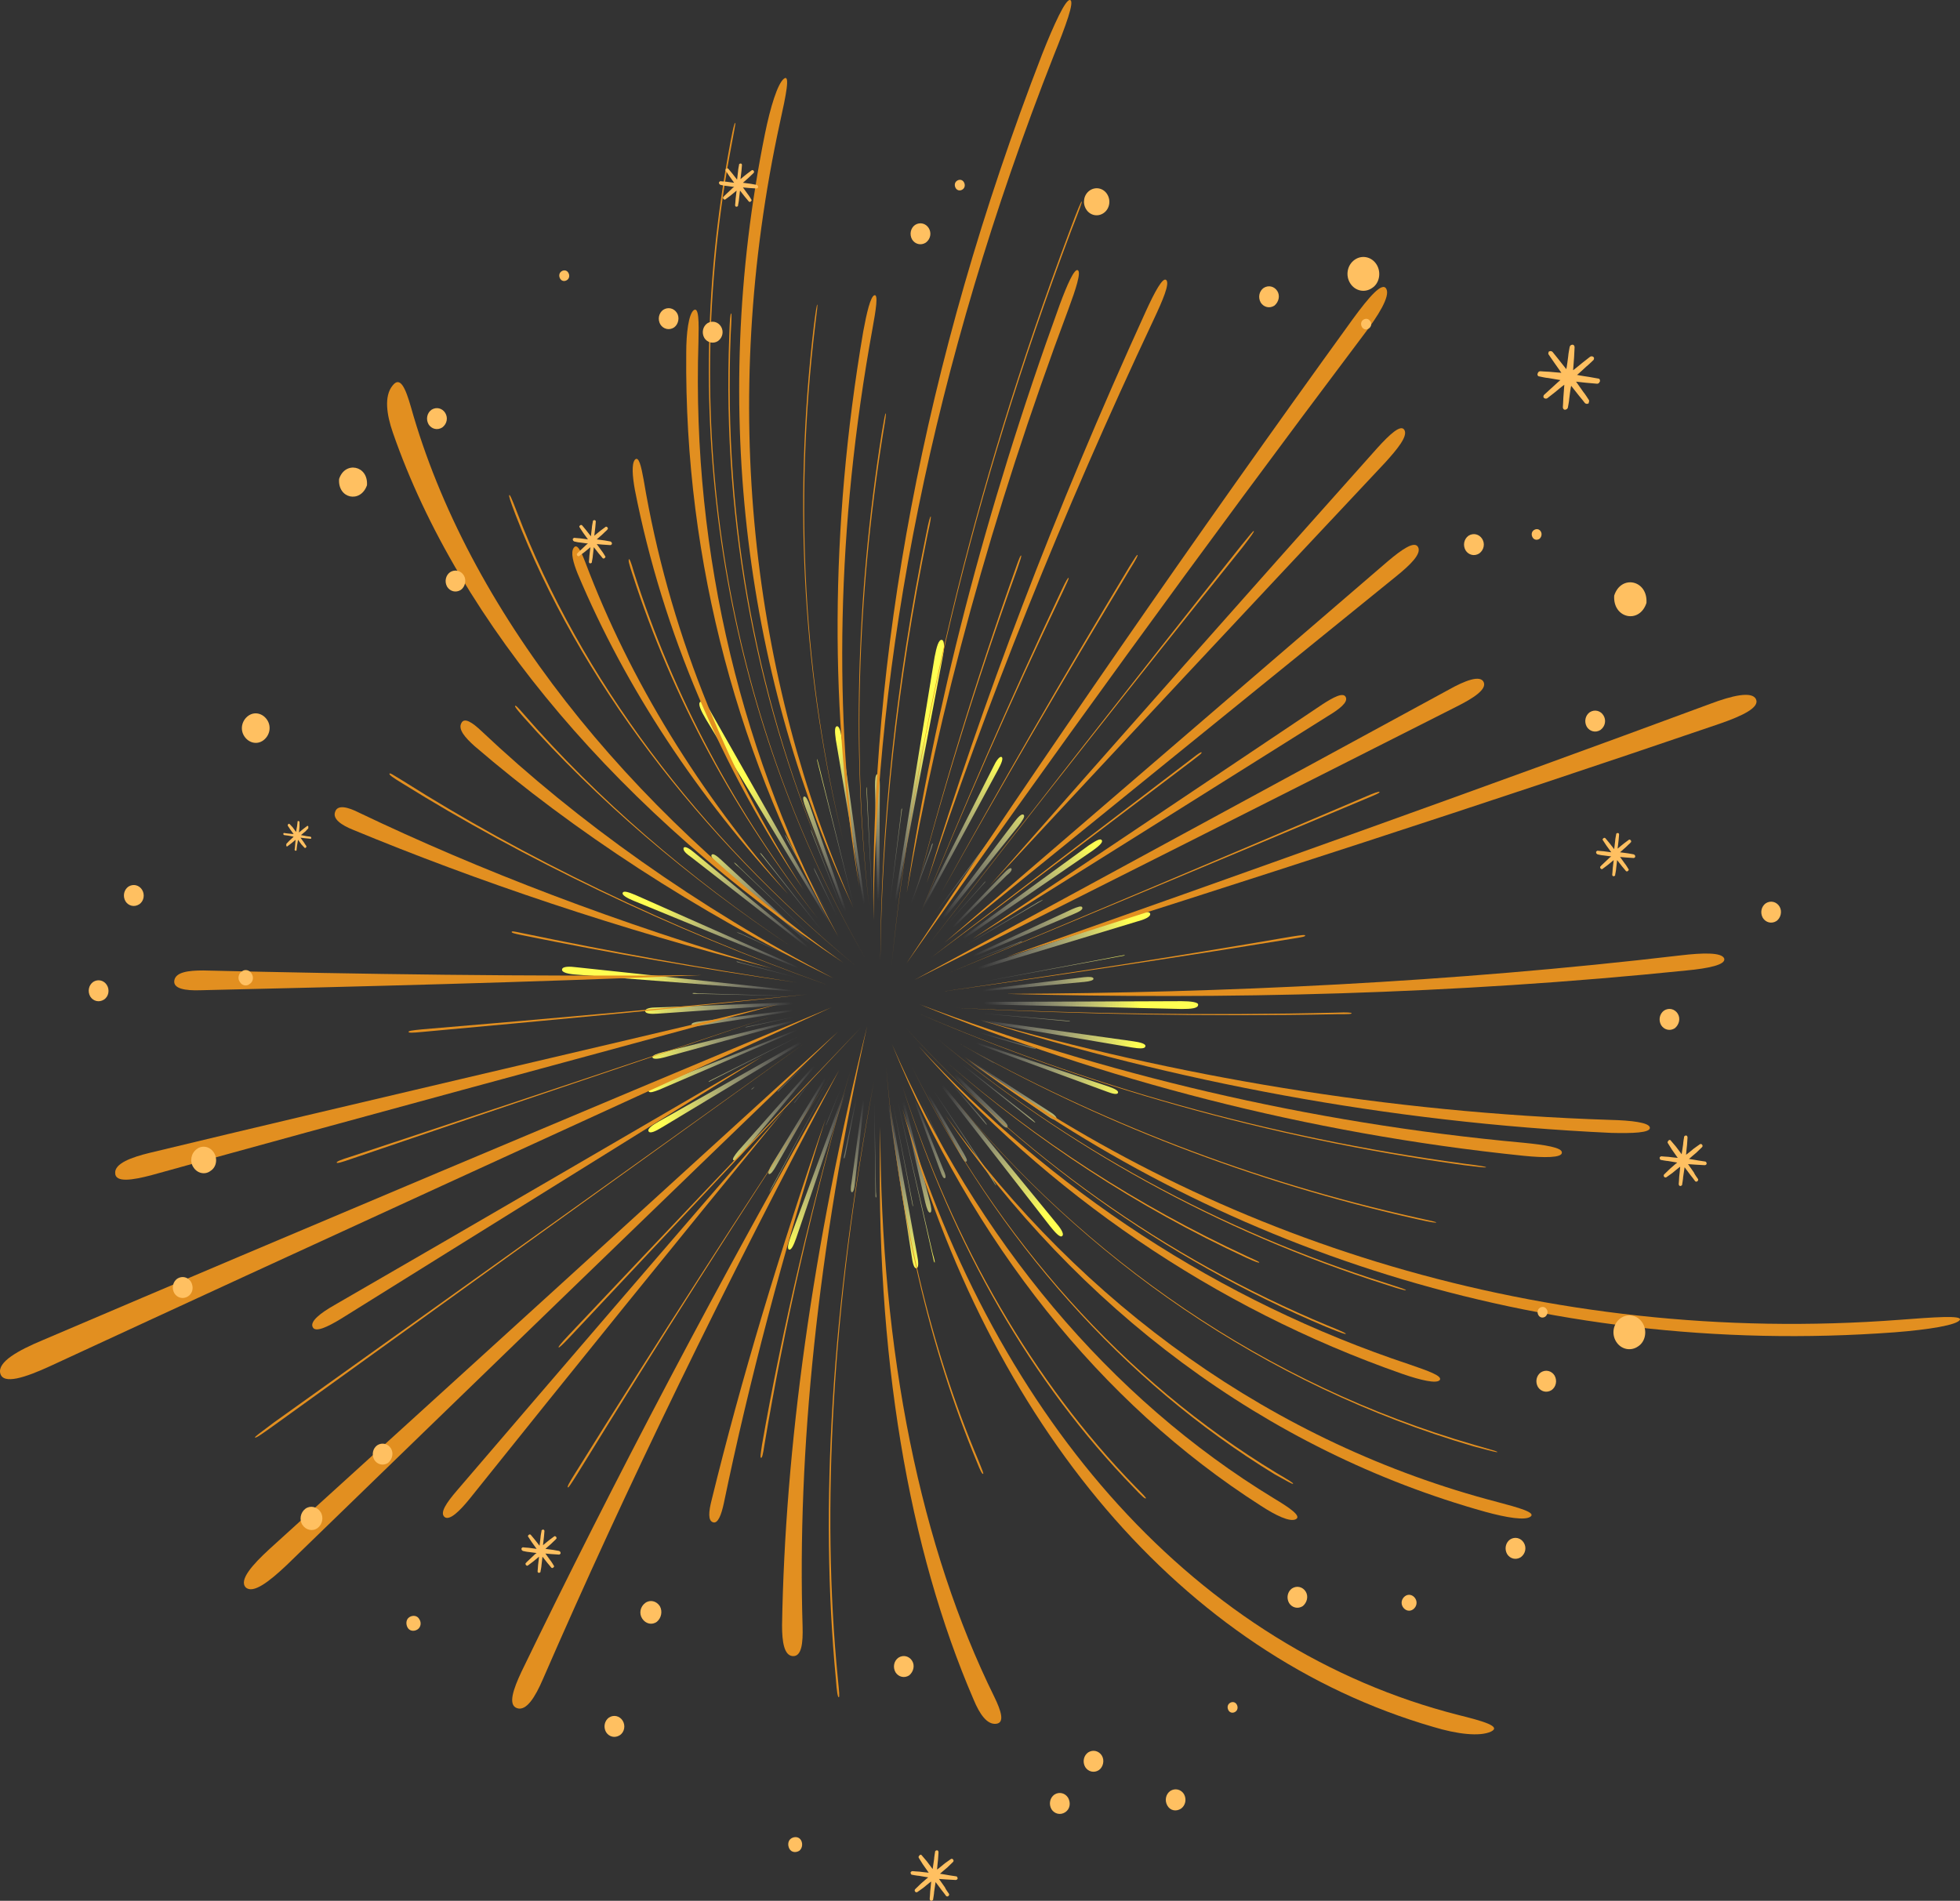 <svg width="299" height="290" viewBox="0 0 299 290" fill="none" xmlns="http://www.w3.org/2000/svg">
<rect x="0" y="0" width="299" height="290" fill="#333333" stroke="none"/>
<path d="M96.63 137.417L127.582 150.126L96.928 136.543C95.958 136.146 95.138 135.828 94.989 136.225C94.84 136.543 95.66 137.02 96.63 137.417Z" fill="url(#paint0_radial_44_982)"/>
<path d="M105.505 130.824L129.447 149.49L105.953 130.109C105.207 129.474 104.536 129.077 104.312 129.315C104.088 129.712 104.685 130.268 105.505 130.824Z" fill="url(#paint1_radial_44_982)"/>
<path d="M130.938 148.219L108.638 108.981C107.966 107.71 107.221 106.757 106.848 107.075C106.4 107.313 106.922 108.425 107.668 109.696L130.938 148.219Z" fill="url(#paint2_radial_44_982)"/>
<path d="M132.803 149.57L123.555 122.961C123.256 122.087 122.958 121.452 122.66 121.531C122.361 121.611 122.585 122.405 122.883 123.199L132.803 149.57Z" fill="url(#paint3_radial_44_982)"/>
<path d="M133.102 146.075L128.403 112.635C128.254 111.602 128.03 110.729 127.657 110.808C127.284 110.888 127.359 111.761 127.508 112.873L133.102 146.075Z" fill="url(#paint4_radial_44_982)"/>
<path d="M143.767 100.482C144.066 98.973 144.14 97.782 143.693 97.623C143.171 97.543 142.872 98.735 142.574 100.244L134.892 147.187L143.767 100.482Z" fill="url(#paint5_radial_44_982)"/>
<path d="M152.27 117.401C152.792 116.448 153.09 115.653 152.792 115.494C152.494 115.336 151.971 116.05 151.524 117.004L136.383 146.869L152.27 117.401Z" fill="url(#paint6_radial_44_982)"/>
<path d="M156.148 124.311C155.85 124.073 155.253 124.708 154.657 125.503L134.966 151.476L155.328 126.059C155.925 125.264 156.447 124.549 156.148 124.311Z" fill="url(#paint7_radial_44_982)"/>
<path d="M166.665 129.792C167.56 129.156 168.306 128.521 168.082 128.203C167.858 127.806 167.038 128.362 166.068 128.997L137.055 150.126L166.665 129.792Z" fill="url(#paint8_radial_44_982)"/>
<path d="M173.452 140.594C174.645 140.276 175.54 139.879 175.466 139.403C175.316 138.926 174.347 139.164 173.153 139.561L136.532 151.794L173.452 140.594Z" fill="url(#paint9_radial_44_982)"/>
<path d="M172.855 158.863L138.845 154.097L172.706 159.816C173.75 159.975 174.645 160.054 174.72 159.657C174.869 159.26 173.974 159.022 172.855 158.863Z" fill="url(#paint10_radial_44_982)"/>
<path d="M134.966 154.653L160.176 187.06C160.996 188.093 161.742 188.887 162.041 188.569C162.413 188.251 161.742 187.298 160.922 186.345L134.966 154.653Z" fill="url(#paint11_radial_44_982)"/>
<path d="M159.728 170.221C160.4 170.698 160.996 171.015 161.145 170.698C161.295 170.459 160.773 169.983 160.101 169.586L138.696 155.765L159.728 170.221Z" fill="url(#paint12_radial_44_982)"/>
<path d="M99.538 161.325C99.613 161.643 100.433 161.563 101.328 161.325L129.671 153.541L101.105 160.531C100.21 160.769 99.464 161.007 99.538 161.325Z" fill="url(#paint13_radial_44_982)"/>
<path d="M106.848 156.48L128.179 153.144L106.699 155.844C106.027 155.924 105.431 156.083 105.505 156.321C105.58 156.559 106.177 156.559 106.848 156.48Z" fill="url(#paint14_radial_44_982)"/>
<path d="M88.052 147.584C86.859 147.425 85.815 147.425 85.74 147.902C85.666 148.378 86.71 148.616 87.978 148.696L126.836 151.714L88.052 147.584Z" fill="url(#paint15_radial_44_982)"/>
<path d="M100.508 171.095C99.539 171.651 98.718 172.207 98.942 172.604C99.166 173.001 99.986 172.604 101.03 171.969L131.908 153.382L100.508 171.095Z" fill="url(#paint16_radial_44_982)"/>
<path d="M120.646 188.569C120.273 189.602 120.049 190.475 120.348 190.634C120.721 190.793 121.094 189.919 121.466 188.887L132.729 155.844L120.646 188.569Z" fill="url(#paint17_radial_44_982)"/>
<path d="M133.624 156.718L139.068 191.587C139.218 192.699 139.441 193.573 139.814 193.494C140.187 193.414 140.113 192.461 139.889 191.349L133.624 156.718Z" fill="url(#paint18_radial_44_982)"/>
<path d="M135.936 158.466L143.469 178.72C143.693 179.355 143.916 179.832 144.14 179.753C144.364 179.673 144.215 179.117 143.916 178.482L135.936 158.466Z" fill="url(#paint19_radial_44_982)"/>
<path d="M112.591 175.622C112.069 176.258 111.696 176.814 111.845 176.973C112.069 177.211 112.516 176.734 113.113 176.099L129.596 156.4L112.591 175.622Z" fill="url(#paint20_radial_44_982)"/>
<path d="M129.969 181.897C130.193 181.897 130.342 181.341 130.417 180.547L133.027 157.433L129.894 180.467C129.745 181.262 129.745 181.897 129.969 181.897Z" fill="url(#paint21_radial_44_982)"/>
<path d="M165.322 149.093L140.485 152.111L165.397 149.808C166.217 149.728 166.814 149.57 166.814 149.331C166.814 149.014 166.142 149.014 165.322 149.093Z" fill="url(#paint22_radial_44_982)"/>
<path d="M169.126 165.773L142.276 156.798L168.902 166.567C169.723 166.885 170.469 167.044 170.543 166.726C170.692 166.408 170.021 166.091 169.126 165.773Z" fill="url(#paint23_radial_44_982)"/>
<path d="M110.055 131.221C109.384 130.586 108.712 130.109 108.563 130.427C108.339 130.665 108.936 131.301 109.607 131.936L131.983 151.396L110.055 131.221Z" fill="url(#paint24_radial_44_982)"/>
<path d="M134.071 150.205L134.22 119.863C134.22 118.91 134.146 118.116 133.848 118.116C133.549 118.116 133.475 118.91 133.475 119.943L134.071 150.205Z" fill="url(#paint25_radial_44_982)"/>
<path d="M163.905 139.403C164.651 139.085 165.247 138.767 165.098 138.449C165.024 138.132 164.352 138.37 163.607 138.688L140.485 149.411L163.905 139.403Z" fill="url(#paint26_radial_44_982)"/>
<path d="M180.239 152.747L136.309 152.906L180.239 153.938C181.656 153.938 182.775 153.859 182.775 153.303C182.85 152.906 181.656 152.747 180.239 152.747Z" fill="url(#paint27_radial_44_982)"/>
<path d="M100.285 154.653L131.759 152.508L100.21 153.7C99.24 153.7 98.42 153.859 98.42 154.256C98.42 154.653 99.315 154.732 100.285 154.653Z" fill="url(#paint28_radial_44_982)"/>
<path d="M141.903 184.995C142.201 184.915 142.052 184.121 141.828 183.247L134.817 155.765L141.157 183.486C141.381 184.359 141.604 185.074 141.903 184.995Z" fill="url(#paint29_radial_44_982)"/>
<path d="M154.284 132.492C154.135 132.333 153.687 132.651 153.24 133.128L138.696 148.219L153.612 133.525C154.135 133.128 154.433 132.731 154.284 132.492Z" fill="url(#paint30_radial_44_982)"/>
<path d="M153.687 171.968C153.836 171.73 153.463 171.254 152.866 170.698L135.637 154.097L152.419 171.174C153.016 171.81 153.538 172.207 153.687 171.968Z" fill="url(#paint31_radial_44_982)"/>
<path d="M98.942 166.488C99.091 166.806 99.762 166.567 100.583 166.25L126.463 155.13L100.284 165.535C99.464 165.773 98.793 166.17 98.942 166.488Z" fill="url(#paint32_radial_44_982)"/>
<path d="M118.334 178.005L130.715 156.4L117.737 177.687C117.364 178.323 117.066 178.958 117.29 179.117C117.588 179.197 117.961 178.641 118.334 178.005Z" fill="url(#paint33_radial_44_982)"/>
<path d="M136.756 158.545L146.601 176.337C146.9 176.893 147.198 177.37 147.422 177.211C147.645 177.052 147.347 176.575 147.049 176.019L136.756 158.545Z" fill="url(#paint34_radial_44_982)"/>
<path d="M133.624 148.775L132.281 121.134C132.281 120.34 132.207 120.101 132.207 120.101C132.132 120.101 132.207 120.34 132.207 121.134L133.624 148.775Z" fill="url(#paint35_radial_44_982)"/>
<path d="M137.577 123.358C137.502 123.358 137.502 123.596 137.427 124.232L134.444 148.14L137.502 124.232C137.577 123.596 137.651 123.358 137.577 123.358Z" fill="url(#paint36_radial_44_982)"/>
<path d="M155.626 122.087C156.223 121.293 156.372 121.055 156.297 121.055C156.297 121.055 156.074 121.293 155.477 122.008L135.563 148.934L155.626 122.087Z" fill="url(#paint37_radial_44_982)"/>
<path d="M149.808 135.034L136.607 149.887L149.883 135.034C150.256 134.637 150.405 134.478 150.33 134.478C150.33 134.478 150.181 134.557 149.808 135.034Z" fill="url(#paint38_radial_44_982)"/>
<path d="M137.651 149.967L158.386 137.735C158.982 137.417 159.131 137.258 159.131 137.258C159.131 137.258 158.908 137.337 158.311 137.655L137.651 149.967Z" fill="url(#paint39_radial_44_982)"/>
<path d="M171.587 145.757C171.587 145.678 171.289 145.757 170.394 145.916L138.323 151.952L170.394 145.995C171.363 145.836 171.662 145.757 171.587 145.757Z" fill="url(#paint40_radial_44_982)"/>
<path d="M163.234 155.844C163.234 155.765 163.01 155.765 162.339 155.686L139.441 153.7L162.339 155.765C163.01 155.844 163.234 155.844 163.234 155.844Z" fill="url(#paint41_radial_44_982)"/>
<path d="M158.013 159.975C158.013 159.895 157.864 159.895 157.267 159.736L137.278 154.018L157.267 159.895C157.864 159.975 158.013 160.054 158.013 159.975Z" fill="url(#paint42_radial_44_982)"/>
<path d="M157.118 170.698C157.714 171.174 157.938 171.333 157.938 171.254C157.938 171.254 157.789 171.015 157.192 170.539L136.085 153.938L157.118 170.698Z" fill="url(#paint43_radial_44_982)"/>
<path d="M134.444 154.335L151.3 179.911C151.748 180.626 151.897 180.865 151.971 180.865C151.971 180.865 151.822 180.626 151.375 179.832L134.444 154.335Z" fill="url(#paint44_radial_44_982)"/>
<path d="M139.143 183.168L134.369 158.704L139.068 183.168C139.217 183.883 139.217 184.042 139.292 184.042C139.292 184.121 139.292 183.883 139.143 183.168Z" fill="url(#paint45_radial_44_982)"/>
<path d="M117.886 180.865C117.439 181.659 117.364 181.897 117.364 181.897C117.364 181.897 117.513 181.659 117.961 180.865L132.58 153.62L117.886 180.865Z" fill="url(#paint46_radial_44_982)"/>
<path d="M128.85 176.019C128.701 176.575 128.701 176.734 128.776 176.734C128.85 176.734 128.85 176.575 129 176.019L132.878 156.559L128.85 176.019Z" fill="url(#paint47_radial_44_982)"/>
<path d="M131.759 149.49L120.198 128.124C119.9 127.488 119.751 127.329 119.751 127.329C119.751 127.329 119.826 127.568 120.124 128.203L131.759 149.49Z" fill="url(#paint48_radial_44_982)"/>
<path d="M124.151 132.413C124.151 132.413 124.151 132.572 124.375 133.048L131.834 148.299L124.45 132.969C124.226 132.492 124.151 132.413 124.151 132.413Z" fill="url(#paint49_radial_44_982)"/>
<path d="M132.43 146.948L124.972 116.924C124.748 116.05 124.673 115.812 124.673 115.812C124.599 115.812 124.673 116.13 124.897 117.004L132.43 146.948Z" fill="url(#paint50_radial_44_982)"/>
<path d="M112.74 132.254C112.218 131.698 111.994 131.539 111.994 131.619C111.994 131.619 112.143 131.857 112.74 132.333L132.281 150.999L112.74 132.254Z" fill="url(#paint51_radial_44_982)"/>
<path d="M105.655 151.555C105.655 151.635 105.878 151.635 106.55 151.635L129.895 152.191L106.475 151.555C105.878 151.476 105.655 151.476 105.655 151.555Z" fill="url(#paint52_radial_44_982)"/>
<path d="M108.936 164.661L130.417 153.779L108.862 164.582C108.265 164.899 108.041 164.979 108.116 165.058C108.116 165.058 108.34 164.979 108.936 164.661Z" fill="url(#paint53_radial_44_982)"/>
<path d="M130.342 155.209L119.005 166.091C118.707 166.408 118.557 166.488 118.632 166.567C118.632 166.567 118.781 166.488 119.08 166.17L130.342 155.209Z" fill="url(#paint54_radial_44_982)"/>
<path d="M112.367 142.183C112.367 142.183 112.516 142.341 113.038 142.5L130.342 150.443L113.038 142.421C112.516 142.262 112.367 142.183 112.367 142.183Z" fill="url(#paint55_radial_44_982)"/>
<path d="M114.306 156.559C113.859 156.639 113.71 156.718 113.71 156.718C113.71 156.798 113.859 156.718 114.306 156.639L130.566 153.144L114.306 156.559Z" fill="url(#paint56_radial_44_982)"/>
<path d="M143.991 175.622C143.991 175.622 143.991 175.463 143.693 174.907L135.563 156.956L143.618 174.907C143.842 175.463 143.916 175.622 143.991 175.622Z" fill="url(#paint57_radial_44_982)"/>
<path d="M133.251 159.816L133.549 181.897C133.549 182.533 133.549 182.691 133.624 182.691C133.698 182.691 133.698 182.453 133.624 181.818L133.251 159.816Z" fill="url(#paint58_radial_44_982)"/>
<path d="M142.276 128.68C142.201 128.68 142.126 128.839 141.977 129.395L134.817 149.331L142.126 129.395C142.276 128.839 142.35 128.68 142.276 128.68Z" fill="url(#paint59_radial_44_982)"/>
<path d="M155.924 143.612C155.924 143.533 155.701 143.612 155.178 143.851L135.264 151.476L155.253 143.93C155.775 143.771 155.924 143.692 155.924 143.612Z" fill="url(#paint60_radial_44_982)"/>
<path d="M150.032 171.095C150.405 171.492 150.48 171.651 150.554 171.571C150.554 171.571 150.48 171.413 150.107 170.936L137.353 156.162L150.032 171.095Z" fill="url(#paint61_radial_44_982)"/>
<path d="M133.847 154.415L142.201 191.27C142.425 192.302 142.499 192.62 142.574 192.62C142.648 192.62 142.574 192.223 142.275 191.19L133.847 154.415Z" fill="url(#paint62_radial_44_982)"/>
<path d="M124.077 127.488C123.853 126.853 123.704 126.615 123.704 126.615C123.629 126.615 123.778 126.853 124.002 127.488L133.101 150.602L124.077 127.488Z" fill="url(#paint63_radial_44_982)"/>
<path d="M115.127 165.773C114.754 166.091 114.604 166.17 114.604 166.17C114.679 166.25 114.828 166.17 115.127 165.773Z" fill="url(#paint64_radial_44_982)"/>
<path d="M151.226 161.881L137.651 154.653L151.151 161.96C151.524 162.199 151.673 162.199 151.673 162.199C151.748 162.199 151.598 162.119 151.226 161.881Z" fill="url(#paint65_radial_44_982)"/>
<path d="M126.016 171.651C126.091 171.651 126.091 171.492 126.314 171.015L133.102 154.018L126.24 171.015C126.091 171.492 126.016 171.571 126.016 171.651Z" fill="url(#paint66_radial_44_982)"/>
<path d="M116.544 130.745C116.171 130.268 116.022 130.109 115.947 130.109C115.947 130.109 116.022 130.348 116.469 130.824L130.864 148.934L116.544 130.745Z" fill="url(#paint67_radial_44_982)"/>
<path d="M112.367 146.71C112.367 146.79 112.516 146.79 113.038 146.948L130.715 151.555L113.038 146.869C112.591 146.71 112.367 146.631 112.367 146.71Z" fill="url(#paint68_radial_44_982)"/>
<path d="M121.094 168.315C121.094 168.315 121.243 168.235 121.466 167.918L130.491 155.924L121.392 167.918C121.168 168.156 121.094 168.315 121.094 168.315Z" fill="url(#paint69_radial_44_982)"/>
<path d="M153.538 151.635C186.653 151.476 221.26 149.887 256.39 145.757C259.746 145.36 262.655 145.28 263.028 146.233C263.326 147.187 260.641 147.743 257.285 148.06C221.708 151.714 186.802 152.508 153.538 151.635Z" fill="#E28F20"/>
<path d="M149.51 155.606C178.971 164.105 211.49 169.744 245.575 170.856C248.857 170.936 251.616 171.254 251.691 172.048C251.765 172.842 249.006 172.922 245.799 172.842C211.49 171.254 178.896 164.899 149.51 155.606Z" fill="#E28F20"/>
<path d="M147.123 161.246C185.236 188.887 235.431 205.488 289.804 201.357C295.024 200.96 299.35 200.642 298.977 201.357C298.604 202.151 294.204 202.866 289.058 203.264C234.686 207.314 184.639 189.919 147.123 161.246Z" fill="#E28F20"/>
<path d="M140.187 159.657C160.25 181.421 185.907 198.498 215.07 208.188C217.83 209.141 220.142 209.936 219.62 210.571C219.097 211.127 216.711 210.571 213.951 209.618C185.087 199.53 159.728 181.977 140.187 159.657Z" fill="#E28F20"/>
<path d="M144.215 170.142C165.024 199.054 194.335 220.261 228.421 229.157C231.702 230.031 234.313 230.746 233.492 231.381C232.672 232.017 229.838 231.54 226.631 230.667C192.993 221.294 164.352 199.53 144.215 170.142Z" fill="#E28F20"/>
<path d="M137.651 169.109C152.121 217.164 182.849 251.556 222.454 261.644C226.258 262.597 229.092 263.391 227.451 264.186C225.735 264.98 222.305 264.583 218.65 263.471C180.313 252.351 150.927 217.481 137.651 169.109Z" fill="#E28F20"/>
<path d="M134.295 171.889C134.295 206.6 140.56 236.306 151.673 258.864C152.717 261.008 153.314 262.835 151.971 262.994C150.554 263.153 149.436 261.485 148.541 259.34C138.621 236.385 133.475 206.6 134.295 171.889Z" fill="#E28F20"/>
<path d="M132.281 156.559C124.673 190.793 121.615 221.612 122.436 248.141C122.51 250.683 122.287 252.748 120.944 252.668C119.602 252.589 119.303 250.444 119.303 247.982C119.751 221.214 123.853 190.475 132.281 156.559Z" fill="#E28F20"/>
<path d="M128.03 163.231C110.502 196.115 95.436 227.172 82.832 256.163C81.638 258.943 80.296 261.088 78.879 260.611C77.461 260.135 78.282 257.752 79.55 255.051C93.497 226.219 109.607 195.559 128.03 163.231Z" fill="#E28F20"/>
<path d="M127.806 157.433C99.464 184.757 71.495 211.842 43.749 238.768C41.064 241.31 38.603 243.216 37.484 242.184C36.44 241.072 38.454 238.768 41.139 236.306C69.928 210.174 98.793 183.883 127.806 157.433Z" fill="#E28F20"/>
<path d="M118.707 153.223C86.561 161.96 54.639 170.539 23.164 179.276C20.18 180.07 17.57 180.467 17.57 178.958C17.495 177.529 19.957 176.575 22.94 175.861C54.266 168.315 86.337 160.928 118.707 153.223Z" fill="#E28F20"/>
<path d="M128.626 146.869C94.69 124.232 70.003 95.081 59.934 66.01C58.964 63.23 58.591 60.45 59.859 58.862C61.053 57.273 61.873 59.259 62.694 62.118C71.271 92.619 95.138 123.12 128.626 146.869Z" fill="#E28F20"/>
<path d="M117.737 147.743C94.243 141.706 72.688 134.399 53.893 126.615C52.103 125.9 50.686 124.947 51.133 123.835C51.506 122.723 53.072 123.12 54.788 123.993C73.061 132.731 94.318 140.912 117.737 147.743Z" fill="#E28F20"/>
<path d="M144.14 143.771C166.665 124.391 189.189 105.01 211.714 85.629C213.877 83.802 215.816 82.452 216.338 83.485C216.86 84.517 215.145 86.185 212.982 87.933C190.084 106.519 167.112 125.105 144.14 143.771Z" fill="#E28F20"/>
<path d="M148.391 143.215C166.292 131.221 184.043 119.307 201.719 107.472C203.435 106.36 204.926 105.566 205.299 106.36C205.672 107.154 204.33 108.187 202.614 109.22C184.639 120.498 166.59 131.857 148.391 143.215Z" fill="#E28F20"/>
<path d="M153.538 145.995C189.562 133.287 225.437 120.499 260.865 107.393C264.221 106.122 267.279 105.407 267.876 106.678C268.472 107.949 265.787 109.22 262.356 110.411C226.332 122.723 189.935 134.478 153.538 145.995Z" fill="#E28F20"/>
<path d="M138.248 147.028C159.206 115.415 181.88 82.531 206.418 48.615C208.805 45.359 210.893 42.896 211.49 44.088C212.087 45.2 210.296 48.139 207.91 51.236C183.148 84.12 159.952 116.13 138.248 147.028Z" fill="#E28F20"/>
<path d="M133.251 140.435C132.729 100.959 140.56 55.843 158.982 8.265C160.772 3.738 162.562 -0.154 163.234 0.005C163.98 0.164 162.562 3.976 160.772 8.424C142.052 56.002 133.549 100.959 133.251 140.435Z" fill="#E28F20"/>
<path d="M130.193 138.529C114.008 104.057 108.116 62.833 116.693 20.418C117.513 16.367 118.632 12.713 119.602 11.998C120.571 11.284 119.9 14.54 119.005 18.591C109.607 61.642 114.679 103.501 130.193 138.529Z" fill="#E28F20"/>
<path d="M122.585 135.749C110.055 117.162 101.105 96.431 96.853 74.747C96.48 72.682 96.331 70.776 96.853 70.141C97.45 69.505 97.823 71.173 98.196 73.238C101.925 95.478 110.353 116.686 122.585 135.749Z" fill="#E28F20"/>
<path d="M141.38 134.716C149.808 107.234 160.847 78.083 174.794 47.503C176.137 44.564 177.405 42.181 177.927 42.737C178.449 43.294 177.405 45.756 176.062 48.615C161.891 78.719 150.405 107.552 141.38 134.716Z" fill="#E28F20"/>
<path d="M131.088 135.272C126.613 109.378 126.538 80.784 131.684 50.601C132.207 47.742 132.803 45.2 133.4 45.041C133.997 44.882 133.624 47.265 133.102 50.124C127.582 80.466 127.135 109.22 131.088 135.272Z" fill="#E28F20"/>
<path d="M116.32 161.166C95.063 174.431 73.658 187.695 52.028 201.198C49.94 202.469 48.075 203.343 47.702 202.469C47.255 201.596 48.896 200.325 50.984 199.133C72.986 186.425 94.765 173.716 116.32 161.166Z" fill="#E28F20"/>
<path d="M106.997 148.775C80.37 149.887 54.713 150.523 30.548 151.079C28.235 151.158 26.371 150.84 26.595 149.57C26.818 148.299 28.758 148.06 30.995 148.06C54.788 148.616 80.296 149.014 106.997 148.775Z" fill="#E28F20"/>
<path d="M140.261 153.223C168.082 163.708 199.332 171.333 232.448 174.351C235.655 174.669 238.34 175.066 238.266 175.861C238.266 176.655 235.581 176.655 232.448 176.337C199.183 172.922 167.932 164.582 140.261 153.223Z" fill="#E28F20"/>
<path d="M136.085 159.339C149.063 189.205 169.275 213.351 194.335 228.601C196.722 230.031 198.587 231.302 197.692 231.779C196.797 232.255 194.634 231.223 192.322 229.713C167.858 214.066 148.391 189.522 136.085 159.339Z" fill="#E28F20"/>
<path d="M119.676 169.347C103.193 189.443 87.157 209.3 71.569 228.76C70.078 230.587 68.586 232.017 67.84 231.461C67.02 230.825 68.138 229.237 69.705 227.41C86.039 208.347 102.671 188.966 119.676 169.347Z" fill="#E28F20"/>
<path d="M126.836 153.7C87.456 171.73 47.628 189.919 7.65 208.426C3.846 210.174 0.49 211.286 0.043 209.538C-0.405 207.791 2.728 206.044 6.532 204.455C46.733 187.298 87.008 170.38 126.836 153.7Z" fill="#E28F20"/>
<path d="M139.516 149.49C166.963 134.557 194.112 119.863 220.962 105.248C223.498 103.818 225.81 102.945 226.332 104.057C226.854 105.169 224.766 106.519 222.23 107.79C194.932 121.611 167.336 135.511 139.516 149.49Z" fill="#E28F20"/>
<path d="M127.88 142.897C112.889 116.606 104.386 86.026 104.685 53.858C104.685 50.76 105.058 47.98 105.803 47.344C106.624 46.709 106.624 49.092 106.549 52.19C105.505 84.914 113.411 116.13 127.88 142.897Z" fill="#E28F20"/>
<path d="M125.941 170.698C119.378 191.429 114.231 210.968 110.428 229.316C110.055 231.064 109.533 232.493 108.787 232.255C107.966 232.017 108.115 230.587 108.563 228.84C113.038 210.571 118.856 191.19 125.941 170.698Z" fill="#E28F20"/>
<path d="M127.135 149.252C105.953 138.926 87.456 126.773 72.389 113.826C70.972 112.556 69.854 111.285 70.376 110.332C70.823 109.378 72.091 110.252 73.434 111.523C87.978 125.264 106.176 138.291 127.135 149.252Z" fill="#E28F20"/>
<path d="M151.002 135.113C170.245 113.191 189.935 90.951 210.073 68.393C212.012 66.249 213.727 64.66 214.249 65.613C214.772 66.566 213.205 68.472 211.341 70.538C190.83 92.381 170.767 113.826 151.002 135.113Z" fill="#E28F20"/>
<path d="M138.323 136.225C142.499 108.346 150.181 78.163 161.667 46.471C162.786 43.452 163.905 40.911 164.427 41.228C164.949 41.546 164.129 44.088 163.01 47.106C151.226 78.56 143.171 108.505 138.323 136.225Z" fill="#E28F20"/>
<path d="M120.273 136.464C106.4 121.531 95.436 104.93 88.127 87.535C87.456 85.868 87.008 84.279 87.531 83.564C88.053 82.849 88.649 84.12 89.321 85.867C96.108 103.818 106.699 121.055 120.273 136.464Z" fill="#E28F20"/>
<path d="M139.143 162.834C152.344 189.205 171.512 210.65 194.708 224.709C196.722 225.901 197.393 226.298 197.244 226.377C197.169 226.457 196.498 226.06 194.484 224.948C171.363 210.809 152.269 189.284 139.143 162.834Z" fill="#E28F20"/>
<path d="M137.651 165.694C145.557 190.078 157.714 210.889 173.153 226.775C174.496 228.125 174.943 228.601 174.794 228.601C174.645 228.681 174.197 228.284 172.929 226.933C157.49 211.048 145.408 190.158 137.651 165.694Z" fill="#E28F20"/>
<path d="M133.325 164.979C126.911 199.451 125.27 230.269 127.806 256.004C128.029 258.228 128.104 258.943 127.955 258.943C127.806 258.943 127.656 258.228 127.507 256.084C125.046 230.269 126.761 199.451 133.325 164.979Z" fill="#E28F20"/>
<path d="M129.745 163.311C123.927 183.486 119.601 202.628 116.618 220.42C116.394 221.929 116.245 222.485 116.096 222.406C115.947 222.406 116.021 221.929 116.245 220.42C119.378 202.549 123.853 183.486 129.745 163.311Z" fill="#E28F20"/>
<path d="M126.687 164.264C113.038 184.995 100.21 205.17 88.127 224.789C87.083 226.457 86.71 227.013 86.635 226.933C86.486 226.854 86.784 226.298 87.829 224.63C99.986 205.09 112.963 184.995 126.687 164.264Z" fill="#E28F20"/>
<path d="M122.51 159.339C95.884 178.482 69.108 197.783 42.108 217.243C39.796 218.911 38.976 219.467 38.901 219.308C38.826 219.229 39.572 218.673 41.81 217.005C68.959 197.624 95.809 178.402 122.51 159.339Z" fill="#E28F20"/>
<path d="M117.513 155.13C96.257 162.358 75 169.506 53.818 176.734C52.028 177.37 51.357 177.529 51.357 177.37C51.357 177.211 51.879 176.973 53.669 176.417C74.925 169.347 96.182 162.278 117.513 155.13Z" fill="#E28F20"/>
<path d="M123.107 151.714C103.193 153.859 83.577 155.686 64.484 157.433C62.843 157.592 62.321 157.592 62.321 157.433C62.321 157.274 62.843 157.195 64.484 157.036C83.577 155.447 103.193 153.7 123.107 151.714Z" fill="#E28F20"/>
<path d="M126.463 150.364C101.776 141.627 79.699 130.904 61.425 119.545C59.859 118.592 59.337 118.195 59.412 118.036C59.486 117.877 59.934 118.195 61.5 119.148C79.699 130.665 101.701 141.468 126.463 150.364Z" fill="#E28F20"/>
<path d="M130.342 147.187C106.4 127.409 88.35 103.58 78.654 78.56C77.834 76.415 77.61 75.701 77.685 75.542C77.759 75.383 78.058 76.018 78.878 78.163C88.5 103.342 106.474 127.329 130.342 147.187Z" fill="#E28F20"/>
<path d="M126.613 133.048C115.723 108.346 110.129 80.466 111.248 51.236C111.323 48.774 111.397 47.9 111.546 47.821C111.621 47.742 111.621 48.536 111.472 50.998C110.278 80.228 115.798 108.266 126.613 133.048Z" fill="#E28F20"/>
<path d="M136.01 147.266C139.366 113.27 148.093 75.383 163.159 35.271C164.427 31.856 164.949 30.664 165.023 30.744C165.098 30.823 164.725 31.856 163.383 35.271C148.242 75.383 139.441 113.191 136.01 147.266Z" fill="#E28F20"/>
<path d="M132.579 138.211C130.043 115.892 130.491 91.586 134.518 66.01C134.891 63.786 135.04 63.071 135.115 63.071C135.19 63.071 135.115 63.786 134.742 65.931C130.64 91.507 130.118 115.892 132.579 138.211Z" fill="#E28F20"/>
<path d="M143.17 158.624C162.637 174.749 185.833 187.695 211.564 195.797C213.802 196.512 214.473 196.75 214.473 196.83C214.398 196.909 213.727 196.75 211.564 196.036C185.758 187.854 162.562 174.828 143.17 158.624Z" fill="#E28F20"/>
<path d="M144.662 162.278C158.162 173.954 173.452 183.883 190.233 191.667C191.65 192.302 192.172 192.541 192.098 192.62C192.023 192.699 191.576 192.541 190.158 191.905C173.377 184.121 158.087 174.034 144.662 162.278Z" fill="#E28F20"/>
<path d="M144.885 166.806C165.545 192.143 193.067 211.206 224.84 220.42C227.6 221.214 228.495 221.453 228.42 221.532C228.346 221.612 227.451 221.373 224.766 220.659C193.067 211.365 165.471 192.223 144.885 166.806Z" fill="#E28F20"/>
<path d="M140.187 154.653C165.247 165.376 193.291 173.478 223.274 177.529C225.81 177.846 226.705 178.005 226.705 178.085C226.705 178.164 225.884 178.085 223.348 177.767C193.291 173.637 165.172 165.455 140.187 154.653Z" fill="#E28F20"/>
<path d="M144.885 148.378C166.068 139.482 187.1 130.586 207.984 121.69C209.774 120.896 210.371 120.737 210.445 120.816C210.52 120.975 209.923 121.213 208.208 121.928C187.25 130.745 166.142 139.561 144.885 148.378Z" fill="#E28F20"/>
<path d="M141.753 144.009C157.118 124.152 172.929 103.898 189.338 83.246C190.755 81.499 191.203 80.943 191.277 81.022C191.352 81.102 190.904 81.737 189.562 83.485C173.079 103.977 157.192 124.152 141.753 144.009Z" fill="#E28F20"/>
<path d="M140.41 139.403C146.825 123.437 153.985 106.916 161.965 89.998C162.637 88.568 162.935 88.091 163.01 88.171C163.084 88.25 162.86 88.727 162.189 90.157C154.134 106.996 146.899 123.437 140.41 139.403Z" fill="#E28F20"/>
<path d="M145.781 153.779C164.65 154.653 184.042 154.971 203.882 154.494C205.597 154.415 206.119 154.494 206.194 154.574C206.194 154.732 205.672 154.732 204.031 154.732C184.117 155.13 164.65 154.732 145.781 153.779Z" fill="#E28F20"/>
<path d="M141.977 146.154C155.253 135.987 168.529 125.9 181.73 115.812C182.849 114.938 183.222 114.7 183.297 114.78C183.371 114.938 182.998 115.177 181.88 116.05C168.678 126.059 155.402 136.146 141.977 146.154Z" fill="#E28F20"/>
<path d="M124.748 140.117C112.143 124.152 102.521 106.36 96.48 87.615C95.958 86.026 95.809 85.47 95.958 85.311C96.032 85.232 96.256 85.709 96.704 87.297C102.671 106.122 112.217 123.993 124.748 140.117Z" fill="#E28F20"/>
<path d="M128.626 128.203C122.659 104.136 120.869 77.527 124.151 49.727C124.449 47.344 124.599 46.55 124.673 46.471C124.748 46.391 124.673 47.185 124.375 49.489C121.019 77.368 122.734 104.057 128.626 128.203Z" fill="#E28F20"/>
<path d="M135.189 162.834C137.129 185.392 141.977 205.646 149.286 222.883C149.883 224.392 150.106 224.868 149.957 224.868C149.808 224.868 149.584 224.471 148.988 222.962C141.827 205.646 137.054 185.392 135.189 162.834Z" fill="#E28F20"/>
<path d="M131.311 156.798C116.394 172.604 101.626 188.331 87.008 203.899C85.74 205.249 85.292 205.646 85.218 205.567C85.143 205.488 85.516 205.011 86.71 203.74C101.403 188.172 116.245 172.525 131.311 156.798Z" fill="#E28F20"/>
<path d="M120.795 144.486C104.834 133.843 90.961 121.928 79.773 109.299C78.804 108.187 78.505 107.79 78.58 107.71C78.655 107.552 78.953 107.869 79.922 108.981C91.036 121.769 104.834 133.763 120.795 144.486Z" fill="#E28F20"/>
<path d="M131.982 146.154C111.845 111.205 103.118 68.234 111.024 23.913C111.695 20.1 111.994 18.829 112.143 18.75C112.292 18.671 111.994 19.862 111.323 23.595C103.267 67.996 111.845 111.046 131.982 146.154Z" fill="#E28F20"/>
<path d="M138.024 156.639C155.551 176.019 177.553 191.826 202.539 202.231C204.702 203.105 205.374 203.422 205.299 203.502C205.224 203.581 204.553 203.343 202.39 202.469C177.479 191.985 155.551 176.099 138.024 156.639Z" fill="#E28F20"/>
<path d="M143.543 136.305C152.493 120.101 162.04 103.501 172.258 86.503C173.153 85.073 173.451 84.597 173.526 84.676C173.601 84.755 173.377 85.232 172.482 86.662C162.264 103.58 152.568 120.181 143.543 136.305Z" fill="#E28F20"/>
<path d="M121.466 149.887C106.922 147.822 92.9 145.36 79.55 142.659C78.431 142.421 78.058 142.341 78.058 142.183C78.058 142.024 78.431 142.103 79.55 142.341C92.9 145.121 106.847 147.663 121.466 149.887Z" fill="#E28F20"/>
<path d="M134.295 146.631C134.369 126.297 136.607 104.374 141.306 81.419C141.679 79.434 141.902 78.798 141.977 78.798C142.051 78.798 141.977 79.434 141.529 81.419C136.831 104.374 134.518 126.217 134.295 146.631Z" fill="#E28F20"/>
<path d="M146.303 159.18C167.186 170.857 190.755 180.15 216.188 185.789C218.351 186.266 219.097 186.425 219.097 186.504C219.097 186.583 218.351 186.504 216.263 186.027C190.755 180.309 167.186 171.015 146.303 159.18Z" fill="#E28F20"/>
<path d="M143.469 151.317C161.145 148.775 179.045 145.995 197.02 142.897C198.586 142.659 199.109 142.58 199.109 142.739C199.109 142.897 198.661 142.977 197.169 143.215C179.12 146.154 161.22 148.855 143.469 151.317Z" fill="#E28F20"/>
<path d="M139.366 137.576C143.543 121.293 148.69 104.295 154.955 86.662C155.477 85.153 155.7 84.676 155.775 84.755C155.85 84.835 155.7 85.311 155.178 86.821C148.839 104.295 143.618 121.293 139.366 137.576Z" fill="#E28F20"/>
<path d="M168.902 29.632C168.306 28.679 167.112 28.44 166.217 29.076C165.322 29.711 165.098 30.982 165.695 31.935C166.292 32.888 167.485 33.127 168.38 32.491C169.275 31.856 169.499 30.585 168.902 29.632Z" fill="#FFC061"/>
<path d="M55.981 74.033C56.205 71.014 52.625 70.299 51.73 73.079C51.506 76.098 55.011 76.813 55.981 74.033Z" fill="#FFC061"/>
<path d="M141.679 34.795C141.231 34.08 140.336 33.842 139.59 34.318C138.919 34.795 138.695 35.748 139.143 36.542C139.59 37.257 140.485 37.495 141.231 37.019C141.977 36.463 142.126 35.51 141.679 34.795Z" fill="#FFC061"/>
<path d="M70.749 87.774C70.301 87.059 69.406 86.821 68.661 87.297C67.989 87.774 67.766 88.727 68.213 89.521C68.66 90.236 69.556 90.474 70.301 89.998C70.973 89.521 71.196 88.489 70.749 87.774Z" fill="#FFC061"/>
<path d="M38.379 148.537C38.081 147.981 37.335 147.822 36.888 148.219C36.365 148.537 36.216 149.331 36.589 149.808C36.888 150.364 37.633 150.523 38.081 150.126C38.603 149.808 38.752 149.093 38.379 148.537Z" fill="#FFC061"/>
<path d="M162.935 274.273C162.488 273.558 161.593 273.32 160.847 273.796C160.176 274.273 159.952 275.226 160.4 276.021C160.847 276.735 161.742 276.974 162.488 276.497C163.234 276.021 163.383 275.067 162.935 274.273Z" fill="#FFC061"/>
<path d="M29.131 195.559C28.683 194.844 27.788 194.606 27.042 195.082C26.371 195.559 26.147 196.512 26.595 197.306C27.042 198.021 27.937 198.26 28.683 197.783C29.429 197.306 29.578 196.353 29.131 195.559Z" fill="#FFC061"/>
<path d="M59.636 220.976C59.188 220.261 58.293 220.023 57.547 220.5C56.876 220.976 56.653 221.929 57.1 222.724C57.547 223.439 58.443 223.677 59.188 223.2C59.86 222.644 60.083 221.691 59.636 220.976Z" fill="#FFC061"/>
<path d="M63.962 247.029C63.663 246.473 62.992 246.394 62.47 246.711C61.948 247.029 61.873 247.744 62.172 248.3C62.47 248.856 63.141 248.935 63.663 248.618C64.186 248.3 64.335 247.585 63.962 247.029Z" fill="#FFC061"/>
<path d="M122.212 280.786C121.914 280.23 121.242 280.151 120.72 280.469C120.198 280.786 120.124 281.501 120.422 282.057C120.72 282.613 121.392 282.693 121.914 282.375C122.361 282.057 122.51 281.342 122.212 280.786Z" fill="#FFC061"/>
<path d="M94.989 262.518C94.541 261.803 93.646 261.564 92.9 262.041C92.229 262.518 92.005 263.471 92.453 264.265C92.9 264.98 93.796 265.218 94.541 264.742C95.287 264.265 95.436 263.232 94.989 262.518Z" fill="#FFC061"/>
<path d="M100.657 245.043C100.135 244.249 99.165 244.011 98.419 244.567C97.674 245.123 97.45 246.155 97.972 246.95C98.494 247.744 99.464 247.982 100.21 247.426C100.881 246.87 101.105 245.838 100.657 245.043Z" fill="#FFC061"/>
<path d="M139.143 253.383C138.695 252.668 137.8 252.43 137.055 252.907C136.383 253.383 136.16 254.336 136.607 255.131C137.055 255.846 137.95 256.084 138.695 255.607C139.367 255.051 139.59 254.098 139.143 253.383Z" fill="#FFC061"/>
<path d="M180.612 273.717C180.164 273.002 179.269 272.764 178.524 273.241C177.852 273.717 177.629 274.67 178.076 275.465C178.524 276.259 179.419 276.418 180.164 275.941C180.836 275.465 181.059 274.511 180.612 273.717Z" fill="#FFC061"/>
<path d="M199.183 242.819C198.736 242.104 197.841 241.866 197.095 242.343C196.424 242.819 196.2 243.772 196.648 244.567C197.095 245.282 197.99 245.52 198.736 245.043C199.407 244.487 199.631 243.534 199.183 242.819Z" fill="#FFC061"/>
<path d="M232.448 235.353C232.001 234.638 231.106 234.4 230.36 234.876C229.688 235.353 229.465 236.306 229.912 237.1C230.36 237.815 231.255 238.053 232.001 237.577C232.746 237.021 232.896 236.068 232.448 235.353Z" fill="#FFC061"/>
<path d="M237.147 209.856C236.7 209.141 235.805 208.903 235.059 209.38C234.387 209.856 234.164 210.809 234.611 211.604C235.059 212.318 235.954 212.557 236.7 212.08C237.371 211.604 237.595 210.65 237.147 209.856Z" fill="#FFC061"/>
<path d="M244.606 109.14C244.158 108.425 243.263 108.187 242.517 108.664C241.846 109.14 241.622 110.093 242.07 110.888C242.517 111.602 243.412 111.841 244.158 111.364C244.904 110.808 245.053 109.855 244.606 109.14Z" fill="#FFC061"/>
<path d="M194.858 44.406C194.41 43.691 193.515 43.452 192.769 43.929C192.098 44.406 191.874 45.359 192.322 46.153C192.769 46.868 193.664 47.106 194.41 46.63C195.081 46.074 195.305 45.12 194.858 44.406Z" fill="#FFC061"/>
<path d="M226.109 82.214C225.661 81.499 224.766 81.261 224.02 81.737C223.349 82.214 223.125 83.167 223.573 83.961C224.02 84.676 224.915 84.914 225.661 84.438C226.407 83.882 226.556 82.929 226.109 82.214Z" fill="#FFC061"/>
<path d="M271.456 138.291C271.008 137.576 270.113 137.338 269.368 137.814C268.696 138.291 268.473 139.244 268.92 140.038C269.368 140.753 270.263 140.991 271.008 140.515C271.68 140.038 271.903 139.005 271.456 138.291Z" fill="#FFC061"/>
<path d="M255.942 154.653C255.495 153.938 254.6 153.7 253.854 154.176C253.183 154.653 252.959 155.606 253.406 156.4C253.854 157.115 254.749 157.354 255.495 156.877C256.166 156.321 256.39 155.368 255.942 154.653Z" fill="#FFC061"/>
<path d="M250.572 201.834C249.826 200.642 248.335 200.325 247.216 201.119C246.097 201.913 245.799 203.502 246.545 204.693C247.291 205.885 248.782 206.202 249.901 205.408C251.02 204.693 251.318 203.025 250.572 201.834Z" fill="#FFC061"/>
<path d="M251.169 91.984C251.392 88.489 247.29 87.615 246.246 90.871C246.022 94.366 250.125 95.24 251.169 91.984Z" fill="#FFC061"/>
<path d="M209.998 40.355C209.252 39.163 207.761 38.846 206.642 39.64C205.523 40.434 205.225 42.023 205.971 43.214C206.717 44.406 208.208 44.723 209.327 43.929C210.446 43.214 210.744 41.546 209.998 40.355Z" fill="#FFC061"/>
<path d="M235.953 199.769C235.73 199.372 235.282 199.292 234.909 199.53C234.536 199.769 234.462 200.245 234.685 200.642C234.909 201.04 235.357 201.119 235.73 200.881C236.103 200.563 236.177 200.086 235.953 199.769Z" fill="#FFC061"/>
<path d="M188.667 260.055C188.443 259.658 187.996 259.579 187.623 259.817C187.25 260.055 187.175 260.532 187.399 260.929C187.623 261.326 188.07 261.406 188.443 261.167C188.816 260.929 188.891 260.452 188.667 260.055Z" fill="#FFC061"/>
<path d="M235.059 81.102C234.835 80.705 234.387 80.625 234.014 80.864C233.641 81.102 233.567 81.578 233.791 81.975C234.014 82.373 234.462 82.452 234.835 82.214C235.133 81.975 235.282 81.499 235.059 81.102Z" fill="#FFC061"/>
<path d="M209.029 49.012C208.805 48.615 208.357 48.536 207.984 48.774C207.611 49.012 207.537 49.489 207.761 49.886C207.984 50.283 208.432 50.363 208.805 50.124C209.178 49.886 209.327 49.33 209.029 49.012Z" fill="#FFC061"/>
<path d="M147.049 27.805C146.825 27.408 146.378 27.328 146.005 27.567C145.632 27.805 145.557 28.282 145.781 28.679C146.005 29.076 146.452 29.155 146.825 28.917C147.198 28.679 147.273 28.202 147.049 27.805Z" fill="#FFC061"/>
<path d="M86.71 41.626C86.486 41.228 86.039 41.149 85.666 41.387C85.293 41.626 85.218 42.102 85.442 42.499C85.666 42.896 86.113 42.976 86.486 42.737C86.859 42.499 86.934 42.023 86.71 41.626Z" fill="#FFC061"/>
<path d="M215.89 243.852C215.517 243.296 214.846 243.137 214.324 243.534C213.802 243.931 213.653 244.646 214.026 245.202C214.399 245.758 215.07 245.917 215.592 245.52C216.114 245.123 216.263 244.408 215.89 243.852Z" fill="#FFC061"/>
<path d="M103.268 47.742C102.82 47.027 101.925 46.788 101.179 47.265C100.508 47.742 100.284 48.695 100.732 49.489C101.179 50.204 102.074 50.442 102.82 49.966C103.491 49.489 103.715 48.456 103.268 47.742Z" fill="#FFC061"/>
<path d="M109.98 49.807C109.533 49.092 108.638 48.854 107.892 49.33C107.221 49.807 106.997 50.76 107.444 51.554C107.892 52.269 108.787 52.507 109.533 52.031C110.279 51.475 110.428 50.522 109.98 49.807Z" fill="#FFC061"/>
<path d="M21.672 135.749C21.225 135.034 20.33 134.796 19.584 135.272C18.913 135.749 18.689 136.702 19.136 137.496C19.584 138.211 20.479 138.449 21.225 137.973C21.971 137.496 22.12 136.464 21.672 135.749Z" fill="#FFC061"/>
<path d="M168.082 267.839C167.634 267.124 166.739 266.886 165.993 267.363C165.322 267.839 165.098 268.793 165.546 269.587C165.993 270.302 166.888 270.54 167.634 270.063C168.305 269.587 168.529 268.554 168.082 267.839Z" fill="#FFC061"/>
<path d="M16.302 150.284C15.855 149.57 14.96 149.331 14.214 149.808C13.543 150.284 13.319 151.238 13.766 152.032C14.214 152.747 15.109 152.985 15.855 152.508C16.601 152.032 16.75 150.999 16.302 150.284Z" fill="#FFC061"/>
<path d="M32.636 175.861C32.039 174.907 30.846 174.669 30.026 175.305C29.131 175.94 28.907 177.211 29.504 178.085C30.1 179.038 31.294 179.276 32.114 178.641C33.009 178.085 33.233 176.814 32.636 175.861Z" fill="#FFC061"/>
<path d="M48.895 230.667C48.373 229.872 47.329 229.634 46.583 230.19C45.837 230.746 45.614 231.858 46.136 232.652C46.658 233.447 47.702 233.685 48.448 233.129C49.194 232.573 49.418 231.461 48.895 230.667Z" fill="#FFC061"/>
<path d="M67.915 62.992C67.467 62.277 66.572 62.039 65.826 62.515C65.155 62.992 64.931 63.945 65.379 64.739C65.826 65.454 66.721 65.692 67.467 65.216C68.213 64.66 68.362 63.707 67.915 62.992Z" fill="#FFC061"/>
<path d="M40.766 109.855C40.095 108.822 38.827 108.505 37.857 109.22C36.888 109.934 36.589 111.285 37.261 112.317C37.932 113.35 39.2 113.668 40.169 112.953C41.139 112.238 41.437 110.888 40.766 109.855Z" fill="#FFC061"/>
<path d="M113.187 25.184C113.187 25.025 113.113 24.945 112.964 24.945C112.889 24.945 112.74 25.025 112.74 25.104V25.184C112.74 25.184 112.591 25.899 112.591 26.137C112.591 26.137 112.442 27.328 112.442 27.408L111.696 26.455L111.099 25.74C111.024 25.66 110.875 25.66 110.801 25.74L110.726 25.819C110.651 25.899 110.651 25.978 110.726 26.057L111.248 26.852L111.994 27.884C111.919 27.884 110.801 27.725 110.801 27.725C110.651 27.725 109.906 27.646 109.906 27.646C109.831 27.646 109.756 27.725 109.682 27.805V27.884C109.682 28.043 109.756 28.123 109.906 28.202C109.906 28.202 110.577 28.361 110.801 28.361L111.994 28.52L111.77 28.679L111.099 29.314L110.428 29.949C110.428 29.949 110.428 30.029 110.353 30.029C110.279 30.108 110.279 30.188 110.353 30.347C110.428 30.426 110.577 30.505 110.651 30.426L111.397 29.87C111.397 29.87 112.292 29.155 112.367 29.076C112.367 29.155 112.218 30.347 112.218 30.347C112.218 30.505 112.143 31.3 112.143 31.3C112.143 31.459 112.218 31.538 112.367 31.538C112.442 31.538 112.591 31.459 112.591 31.379V31.3C112.591 31.3 112.74 30.585 112.74 30.347C112.74 30.347 112.889 29.155 112.889 29.076L113.635 30.029C113.784 30.188 114.232 30.744 114.232 30.744C114.306 30.823 114.455 30.823 114.53 30.744L114.604 30.664C114.679 30.585 114.679 30.505 114.604 30.426C114.604 30.426 114.232 29.791 114.082 29.632L113.337 28.599L114.232 28.679L115.425 28.758C115.499 28.758 115.574 28.679 115.649 28.599V28.52C115.649 28.361 115.574 28.281 115.425 28.202L114.53 28.043C114.53 28.043 113.411 27.884 113.337 27.884C113.411 27.805 114.232 27.09 114.232 27.09C114.381 26.931 114.903 26.455 114.903 26.455C114.903 26.455 114.903 26.375 114.977 26.375C115.052 26.296 115.052 26.216 114.977 26.057C114.903 25.978 114.754 25.899 114.679 25.978L113.933 26.534C113.933 26.534 113.038 27.249 112.964 27.328C112.964 27.249 113.113 26.057 113.113 26.057L113.187 25.184Z" fill="#FFC061"/>
<path d="M90.887 79.593C90.887 79.434 90.812 79.354 90.663 79.354C90.588 79.354 90.439 79.434 90.439 79.513V79.593C90.439 79.593 90.29 80.307 90.29 80.546C90.29 80.546 90.141 81.737 90.141 81.817L89.395 80.864L88.799 80.149C88.724 80.069 88.575 80.069 88.5 80.149L88.425 80.228C88.351 80.307 88.351 80.387 88.425 80.466L88.948 81.261L89.694 82.293C89.619 82.293 88.5 82.134 88.5 82.134C88.351 82.134 87.605 82.055 87.605 82.055C87.531 82.055 87.456 82.134 87.381 82.214V82.293C87.381 82.452 87.456 82.531 87.605 82.611C87.605 82.611 88.276 82.77 88.5 82.77L89.694 82.929L89.47 83.088L88.799 83.723L88.127 84.358C88.127 84.358 88.127 84.438 88.053 84.438C87.978 84.517 87.978 84.597 88.053 84.755C88.127 84.835 88.276 84.914 88.351 84.835L89.097 84.279C89.097 84.279 89.992 83.564 90.066 83.485C90.066 83.564 89.917 84.755 89.917 84.755C89.917 84.914 89.843 85.709 89.843 85.709C89.843 85.868 89.917 85.947 90.066 85.947C90.141 85.947 90.29 85.868 90.29 85.788V85.709C90.29 85.709 90.439 84.994 90.439 84.755C90.439 84.755 90.588 83.564 90.588 83.485L91.334 84.438C91.484 84.597 91.931 85.153 91.931 85.153C92.006 85.232 92.155 85.232 92.229 85.153L92.304 85.073C92.379 84.994 92.379 84.914 92.304 84.835C92.304 84.835 91.931 84.2 91.782 84.041L91.036 83.008L91.931 83.088L93.124 83.167C93.199 83.167 93.273 83.088 93.348 83.008V82.929C93.348 82.77 93.273 82.69 93.124 82.611L92.229 82.452C92.229 82.452 91.111 82.293 91.036 82.293C91.111 82.214 91.931 81.499 91.931 81.499C92.08 81.34 92.602 80.864 92.602 80.864C92.602 80.864 92.602 80.784 92.677 80.784C92.751 80.705 92.751 80.625 92.677 80.466C92.602 80.387 92.453 80.307 92.379 80.387L91.633 80.943C91.633 80.943 90.738 81.658 90.663 81.737C90.663 81.658 90.812 80.466 90.812 80.466L90.887 79.593Z" fill="#FFC061"/>
<path d="M83.055 233.605C83.055 233.447 82.981 233.367 82.832 233.367C82.757 233.367 82.608 233.447 82.608 233.526V233.605C82.608 233.605 82.459 234.32 82.459 234.559C82.459 234.559 82.309 235.75 82.309 235.829L81.564 234.876L80.967 234.161C80.892 234.082 80.743 234.082 80.669 234.161L80.594 234.241C80.519 234.32 80.519 234.4 80.594 234.479L81.116 235.273L81.862 236.306C81.787 236.306 80.669 236.147 80.669 236.147C80.519 236.147 79.773 236.068 79.773 236.068C79.699 236.068 79.624 236.147 79.55 236.227V236.306C79.55 236.465 79.624 236.544 79.773 236.624C79.773 236.624 80.445 236.783 80.669 236.783L81.862 236.941L81.638 237.1L80.967 237.736L80.296 238.371C80.296 238.371 80.296 238.451 80.221 238.451C80.147 238.53 80.147 238.609 80.221 238.768C80.296 238.848 80.445 238.927 80.519 238.848L81.265 238.292C81.265 238.292 82.16 237.577 82.235 237.497C82.235 237.577 82.086 238.768 82.086 238.768C82.086 238.927 82.011 239.721 82.011 239.721C82.011 239.88 82.086 239.96 82.235 239.96C82.309 239.96 82.459 239.88 82.459 239.801V239.721C82.459 239.721 82.608 239.007 82.608 238.768C82.608 238.768 82.757 237.577 82.757 237.497L83.503 238.451C83.652 238.609 84.1 239.165 84.1 239.165C84.174 239.245 84.323 239.245 84.398 239.165L84.472 239.086C84.547 239.007 84.547 238.927 84.472 238.848C84.472 238.848 84.1 238.212 83.95 238.053L83.204 237.021L84.1 237.1L85.293 237.18C85.367 237.18 85.442 237.1 85.517 237.021V236.941C85.517 236.783 85.442 236.703 85.293 236.624L84.398 236.465C84.398 236.465 83.279 236.306 83.204 236.306C83.279 236.227 84.1 235.512 84.1 235.512C84.249 235.353 84.771 234.876 84.771 234.876C84.771 234.876 84.771 234.797 84.845 234.797C84.92 234.717 84.92 234.638 84.845 234.479C84.771 234.4 84.621 234.32 84.547 234.4L83.801 234.956C83.801 234.956 82.906 235.671 82.832 235.75C82.832 235.671 82.981 234.479 82.981 234.479L83.055 233.605Z" fill="#FFC061"/>
<path d="M246.992 127.329C246.992 127.171 246.918 127.091 246.769 127.091C246.694 127.091 246.545 127.171 246.545 127.25V127.329C246.545 127.329 246.396 128.044 246.396 128.283C246.396 128.283 246.246 129.474 246.246 129.553L245.501 128.6L244.904 127.885C244.829 127.806 244.68 127.806 244.606 127.885L244.531 127.965C244.456 128.044 244.456 128.124 244.531 128.203L245.053 128.997L245.799 130.03C245.724 130.03 244.606 129.871 244.606 129.871C244.456 129.871 243.711 129.792 243.711 129.792C243.636 129.792 243.561 129.871 243.487 129.951V130.03C243.487 130.189 243.561 130.268 243.711 130.348C243.711 130.348 244.382 130.507 244.606 130.507L245.799 130.665L245.575 130.824L244.904 131.46L244.233 132.095C244.233 132.095 244.233 132.175 244.158 132.175C244.083 132.254 244.083 132.333 244.158 132.492C244.233 132.572 244.382 132.651 244.456 132.572L245.202 132.016C245.202 132.016 246.097 131.301 246.172 131.221C246.172 131.301 246.023 132.492 246.023 132.492C246.023 132.651 245.948 133.445 245.948 133.445C245.948 133.604 246.023 133.684 246.172 133.684C246.246 133.684 246.396 133.604 246.396 133.525V133.445C246.396 133.445 246.545 132.731 246.545 132.492C246.545 132.492 246.694 131.301 246.694 131.221L247.44 132.175C247.589 132.333 248.036 132.889 248.036 132.889C248.111 132.969 248.26 132.969 248.335 132.889L248.409 132.81C248.484 132.731 248.484 132.651 248.409 132.572C248.409 132.572 248.036 131.936 247.887 131.777L247.141 130.745L248.036 130.824L249.23 130.904C249.304 130.904 249.379 130.824 249.454 130.745V130.665C249.454 130.507 249.379 130.427 249.23 130.348L248.335 130.189C248.335 130.189 247.216 130.03 247.141 130.03C247.216 129.951 248.036 129.236 248.036 129.236C248.186 129.077 248.708 128.6 248.708 128.6C248.708 128.6 248.708 128.521 248.782 128.521C248.857 128.441 248.857 128.362 248.782 128.203C248.708 128.124 248.559 128.044 248.484 128.124L247.738 128.68C247.738 128.68 246.843 129.395 246.769 129.474C246.769 129.395 246.918 128.203 246.918 128.203L246.992 127.329Z" fill="#FFC061"/>
<path d="M240.205 52.984C240.205 52.746 240.056 52.587 239.907 52.587C239.758 52.587 239.608 52.666 239.534 52.746C239.534 52.746 239.534 52.825 239.459 52.904C239.459 52.904 239.235 54.096 239.235 54.334C239.235 54.334 239.012 56.161 238.937 56.32L237.744 54.811L236.849 53.699C236.7 53.54 236.476 53.54 236.327 53.619C236.252 53.619 236.252 53.699 236.252 53.699C236.177 53.858 236.177 54.016 236.252 54.096L237.072 55.287L238.191 56.876C238.042 56.876 236.327 56.717 236.327 56.717C236.028 56.717 234.984 56.638 234.984 56.638C234.835 56.638 234.686 56.717 234.611 56.876C234.611 56.955 234.611 56.955 234.537 57.035C234.537 57.273 234.611 57.432 234.835 57.432C234.835 57.432 235.879 57.67 236.177 57.67L238.042 57.988L237.669 58.306L236.625 59.259L235.581 60.212L235.506 60.291C235.432 60.45 235.432 60.609 235.506 60.688C235.655 60.847 235.879 60.847 236.028 60.768L237.147 59.894C237.147 59.894 238.49 58.782 238.639 58.703C238.639 58.862 238.49 60.688 238.49 60.688C238.49 61.006 238.415 62.118 238.415 62.118C238.415 62.356 238.564 62.515 238.713 62.515C238.863 62.515 239.012 62.436 239.086 62.356C239.086 62.356 239.086 62.277 239.161 62.277C239.161 62.277 239.385 61.165 239.385 60.847C239.385 60.847 239.608 59.02 239.683 58.862L240.876 60.371C241.1 60.609 241.771 61.483 241.771 61.483C241.92 61.642 242.144 61.642 242.293 61.562C242.368 61.562 242.368 61.483 242.368 61.403C242.443 61.245 242.443 61.086 242.368 61.006C242.368 61.006 241.771 60.053 241.548 59.815L240.429 58.226L241.846 58.385L243.636 58.544C243.785 58.544 243.934 58.465 244.009 58.306C244.009 58.226 244.083 58.226 244.083 58.147C244.083 57.908 244.009 57.75 243.785 57.75L242.443 57.511C242.443 57.511 240.802 57.273 240.578 57.194C240.727 57.114 241.995 55.923 241.995 55.923C242.219 55.764 243.039 54.97 243.039 54.97L243.114 54.89C243.188 54.731 243.188 54.572 243.114 54.493C242.965 54.334 242.741 54.334 242.592 54.414L241.473 55.287C241.473 55.287 240.13 56.399 239.981 56.479C239.981 56.32 240.13 54.493 240.13 54.493L240.205 52.984Z" fill="#FFC061"/>
<path d="M143.17 282.613C143.17 282.454 143.096 282.295 142.947 282.295C142.797 282.295 142.723 282.375 142.648 282.454V282.534C142.648 282.534 142.499 283.407 142.499 283.646C142.499 283.646 142.275 285.075 142.275 285.155L141.38 283.963L140.634 283.09C140.56 282.931 140.336 282.931 140.261 283.09L140.187 283.169C140.112 283.249 140.112 283.407 140.187 283.487L140.784 284.44L141.679 285.711C141.529 285.711 140.261 285.552 140.261 285.552C140.038 285.552 139.217 285.473 139.217 285.473C139.068 285.473 138.994 285.552 138.919 285.631V285.711C138.919 285.87 138.994 286.029 139.143 286.029C139.143 286.029 139.963 286.187 140.187 286.187L141.604 286.426L141.306 286.664L140.485 287.379L139.665 288.173L139.59 288.253C139.516 288.332 139.516 288.491 139.59 288.57C139.665 288.729 139.889 288.729 139.963 288.65L140.858 288.014C140.858 288.014 141.902 287.141 142.051 287.061C142.051 287.22 141.902 288.57 141.902 288.57C141.902 288.809 141.828 289.682 141.828 289.682C141.828 289.841 141.902 290 142.051 290C142.201 290 142.275 289.921 142.35 289.841V289.762C142.35 289.762 142.499 288.888 142.499 288.65C142.499 288.65 142.723 287.22 142.723 287.141L143.618 288.332C143.767 288.491 144.289 289.206 144.289 289.206C144.364 289.365 144.587 289.365 144.662 289.285L144.737 289.206C144.811 289.126 144.811 288.967 144.737 288.888C144.737 288.888 144.214 288.173 144.14 287.935L143.245 286.664L144.364 286.743L145.781 286.823C145.93 286.823 146.004 286.743 146.079 286.664V286.585C146.079 286.426 146.004 286.267 145.855 286.267L144.811 286.108C144.811 286.108 143.469 285.87 143.394 285.87C143.469 285.79 144.513 284.917 144.513 284.917C144.662 284.758 145.333 284.122 145.333 284.122L145.408 284.043C145.482 283.963 145.482 283.805 145.408 283.725C145.333 283.566 145.109 283.566 145.035 283.646L144.14 284.281C144.14 284.281 143.096 285.155 142.947 285.234C142.947 285.075 143.096 283.725 143.096 283.725L143.17 282.613Z" fill="#FFC061"/>
<path d="M257.434 173.557C257.434 173.398 257.359 173.239 257.21 173.239C257.061 173.239 256.986 173.319 256.912 173.398V173.478C256.912 173.478 256.763 174.351 256.763 174.59C256.763 174.59 256.539 176.019 256.539 176.099L255.644 174.907L254.898 174.034C254.823 173.875 254.6 173.875 254.525 174.034L254.451 174.113C254.376 174.193 254.376 174.351 254.451 174.431L255.047 175.384L255.942 176.655C255.793 176.655 254.525 176.496 254.525 176.496C254.301 176.496 253.481 176.417 253.481 176.417C253.332 176.417 253.257 176.496 253.183 176.575V176.655C253.183 176.814 253.257 176.973 253.406 176.973C253.406 176.973 254.227 177.131 254.451 177.131L255.868 177.37L255.569 177.608L254.749 178.323L253.928 179.117L253.854 179.197C253.779 179.276 253.779 179.435 253.854 179.514C253.928 179.673 254.152 179.673 254.227 179.594L255.122 178.958C255.122 178.958 256.166 178.085 256.315 178.005C256.315 178.164 256.166 179.514 256.166 179.514C256.166 179.753 256.091 180.626 256.091 180.626C256.091 180.785 256.166 180.944 256.315 180.944C256.464 180.944 256.539 180.865 256.613 180.785V180.706C256.613 180.706 256.763 179.832 256.763 179.594C256.763 179.594 256.986 178.164 256.986 178.085L257.881 179.276C258.031 179.435 258.553 180.15 258.553 180.15C258.627 180.309 258.851 180.309 258.926 180.229L259 180.15C259.075 180.07 259.075 179.911 259 179.832C259 179.832 258.478 179.117 258.404 178.879L257.509 177.608L258.627 177.687L260.044 177.767C260.194 177.767 260.268 177.687 260.343 177.608V177.529C260.343 177.37 260.268 177.211 260.119 177.211L259.075 177.052C259.075 177.052 257.732 176.814 257.658 176.814C257.732 176.734 258.776 175.861 258.776 175.861C258.926 175.702 259.597 175.066 259.597 175.066L259.671 174.987C259.746 174.907 259.746 174.749 259.671 174.669C259.597 174.51 259.373 174.51 259.298 174.59L258.404 175.225C258.404 175.225 257.359 176.099 257.21 176.178C257.21 176.019 257.359 174.669 257.359 174.669L257.434 173.557Z" fill="#FFC061"/>
<path d="M45.689 125.423C45.689 125.344 45.614 125.264 45.539 125.264C45.465 125.264 45.39 125.264 45.39 125.344C45.39 125.344 45.39 125.344 45.39 125.423C45.39 125.423 45.316 125.979 45.316 126.059C45.316 126.059 45.166 126.853 45.166 126.932L44.644 126.217L44.197 125.741C44.122 125.661 44.048 125.661 43.973 125.741C43.973 125.741 43.973 125.741 43.899 125.82C43.899 125.9 43.899 125.979 43.899 125.979L44.272 126.535L44.794 127.25C44.719 127.25 43.973 127.171 43.973 127.171C43.824 127.171 43.377 127.091 43.377 127.091C43.302 127.091 43.227 127.091 43.227 127.171V127.25C43.227 127.329 43.302 127.409 43.377 127.409C43.377 127.409 43.899 127.488 43.973 127.488L44.794 127.647L44.644 127.806L44.122 128.283L43.675 128.759C43.675 128.759 43.675 128.759 43.675 128.839C43.675 128.918 43.675 128.997 43.675 129.077C43.749 129.156 43.824 129.156 43.899 129.077L44.421 128.68C44.421 128.68 45.017 128.203 45.092 128.124C45.092 128.203 45.017 128.997 45.017 128.997C45.017 129.156 44.943 129.633 44.943 129.633C44.943 129.712 45.017 129.792 45.092 129.792C45.166 129.792 45.241 129.792 45.241 129.712C45.241 129.712 45.241 129.712 45.241 129.633C45.241 129.633 45.316 129.077 45.316 128.997C45.316 128.997 45.465 128.203 45.465 128.124L45.987 128.839C46.062 128.918 46.434 129.315 46.434 129.315C46.509 129.395 46.584 129.395 46.658 129.315C46.658 129.315 46.658 129.315 46.733 129.236C46.733 129.156 46.733 129.077 46.733 129.077C46.733 129.077 46.434 128.68 46.36 128.521L45.838 127.806L46.509 127.885L47.329 127.965C47.404 127.965 47.479 127.965 47.479 127.885V127.806C47.479 127.727 47.404 127.647 47.329 127.647L46.733 127.568C46.733 127.568 45.987 127.409 45.912 127.409C45.987 127.329 46.584 126.853 46.584 126.853C46.658 126.773 47.031 126.376 47.031 126.376C47.031 126.376 47.031 126.376 47.031 126.297C47.031 126.217 47.031 126.138 47.031 126.059C46.956 125.979 46.882 125.979 46.807 126.059L46.285 126.456C46.285 126.456 45.689 126.932 45.614 127.012C45.614 126.932 45.689 126.138 45.689 126.138V125.423Z" fill="#FFC061"/>
<defs>
<radialGradient id="paint0_radial_44_982" cx="0" cy="0" r="1" gradientUnits="userSpaceOnUse" gradientTransform="translate(135.497 152.863) scale(41.245 43.924)">
<stop offset="0.353" stop-color="white" stop-opacity="0"/>
<stop offset="0.458" stop-color="#FFFFE5" stop-opacity="0.182"/>
<stop offset="0.684" stop-color="#FFFFA2" stop-opacity="0.572"/>
<stop offset="0.932" stop-color="#FFFF52"/>
</radialGradient>
<radialGradient id="paint1_radial_44_982" cx="0" cy="0" r="1" gradientUnits="userSpaceOnUse" gradientTransform="translate(135.497 152.863) scale(41.245 43.924)">
<stop offset="0.353" stop-color="white" stop-opacity="0"/>
<stop offset="0.458" stop-color="#FFFFE5" stop-opacity="0.182"/>
<stop offset="0.684" stop-color="#FFFFA2" stop-opacity="0.572"/>
<stop offset="0.932" stop-color="#FFFF52"/>
</radialGradient>
<radialGradient id="paint2_radial_44_982" cx="0" cy="0" r="1" gradientUnits="userSpaceOnUse" gradientTransform="translate(135.497 152.863) scale(41.245 43.924)">
<stop offset="0.353" stop-color="white" stop-opacity="0"/>
<stop offset="0.458" stop-color="#FFFFE5" stop-opacity="0.182"/>
<stop offset="0.684" stop-color="#FFFFA2" stop-opacity="0.572"/>
<stop offset="0.932" stop-color="#FFFF52"/>
</radialGradient>
<radialGradient id="paint3_radial_44_982" cx="0" cy="0" r="1" gradientUnits="userSpaceOnUse" gradientTransform="translate(135.497 152.863) scale(41.245 43.924)">
<stop offset="0.353" stop-color="white" stop-opacity="0"/>
<stop offset="0.458" stop-color="#FFFFE5" stop-opacity="0.182"/>
<stop offset="0.684" stop-color="#FFFFA2" stop-opacity="0.572"/>
<stop offset="0.932" stop-color="#FFFF52"/>
</radialGradient>
<radialGradient id="paint4_radial_44_982" cx="0" cy="0" r="1" gradientUnits="userSpaceOnUse" gradientTransform="translate(135.497 152.863) scale(41.245 43.924)">
<stop offset="0.353" stop-color="white" stop-opacity="0"/>
<stop offset="0.458" stop-color="#FFFFE5" stop-opacity="0.182"/>
<stop offset="0.684" stop-color="#FFFFA2" stop-opacity="0.572"/>
<stop offset="0.932" stop-color="#FFFF52"/>
</radialGradient>
<radialGradient id="paint5_radial_44_982" cx="0" cy="0" r="1" gradientUnits="userSpaceOnUse" gradientTransform="translate(135.497 152.863) scale(41.245 43.924)">
<stop offset="0.353" stop-color="white" stop-opacity="0"/>
<stop offset="0.458" stop-color="#FFFFE5" stop-opacity="0.182"/>
<stop offset="0.684" stop-color="#FFFFA2" stop-opacity="0.572"/>
<stop offset="0.932" stop-color="#FFFF52"/>
</radialGradient>
<radialGradient id="paint6_radial_44_982" cx="0" cy="0" r="1" gradientUnits="userSpaceOnUse" gradientTransform="translate(135.497 152.863) scale(41.245 43.924)">
<stop offset="0.353" stop-color="white" stop-opacity="0"/>
<stop offset="0.458" stop-color="#FFFFE5" stop-opacity="0.182"/>
<stop offset="0.684" stop-color="#FFFFA2" stop-opacity="0.572"/>
<stop offset="0.932" stop-color="#FFFF52"/>
</radialGradient>
<radialGradient id="paint7_radial_44_982" cx="0" cy="0" r="1" gradientUnits="userSpaceOnUse" gradientTransform="translate(135.497 152.863) scale(41.245 43.924)">
<stop offset="0.353" stop-color="white" stop-opacity="0"/>
<stop offset="0.458" stop-color="#FFFFE5" stop-opacity="0.182"/>
<stop offset="0.684" stop-color="#FFFFA2" stop-opacity="0.572"/>
<stop offset="0.932" stop-color="#FFFF52"/>
</radialGradient>
<radialGradient id="paint8_radial_44_982" cx="0" cy="0" r="1" gradientUnits="userSpaceOnUse" gradientTransform="translate(135.497 152.863) scale(41.245 43.924)">
<stop offset="0.353" stop-color="white" stop-opacity="0"/>
<stop offset="0.458" stop-color="#FFFFE5" stop-opacity="0.182"/>
<stop offset="0.684" stop-color="#FFFFA2" stop-opacity="0.572"/>
<stop offset="0.932" stop-color="#FFFF52"/>
</radialGradient>
<radialGradient id="paint9_radial_44_982" cx="0" cy="0" r="1" gradientUnits="userSpaceOnUse" gradientTransform="translate(135.497 152.863) scale(41.245 43.924)">
<stop offset="0.353" stop-color="white" stop-opacity="0"/>
<stop offset="0.458" stop-color="#FFFFE5" stop-opacity="0.182"/>
<stop offset="0.684" stop-color="#FFFFA2" stop-opacity="0.572"/>
<stop offset="0.932" stop-color="#FFFF52"/>
</radialGradient>
<radialGradient id="paint10_radial_44_982" cx="0" cy="0" r="1" gradientUnits="userSpaceOnUse" gradientTransform="translate(135.497 152.863) scale(41.245 43.924)">
<stop offset="0.353" stop-color="white" stop-opacity="0"/>
<stop offset="0.458" stop-color="#FFFFE5" stop-opacity="0.182"/>
<stop offset="0.684" stop-color="#FFFFA2" stop-opacity="0.572"/>
<stop offset="0.932" stop-color="#FFFF52"/>
</radialGradient>
<radialGradient id="paint11_radial_44_982" cx="0" cy="0" r="1" gradientUnits="userSpaceOnUse" gradientTransform="translate(135.497 152.863) scale(41.245 43.924)">
<stop offset="0.353" stop-color="white" stop-opacity="0"/>
<stop offset="0.458" stop-color="#FFFFE5" stop-opacity="0.182"/>
<stop offset="0.684" stop-color="#FFFFA2" stop-opacity="0.572"/>
<stop offset="0.932" stop-color="#FFFF52"/>
</radialGradient>
<radialGradient id="paint12_radial_44_982" cx="0" cy="0" r="1" gradientUnits="userSpaceOnUse" gradientTransform="translate(135.497 152.863) scale(41.245 43.924)">
<stop offset="0.353" stop-color="white" stop-opacity="0"/>
<stop offset="0.458" stop-color="#FFFFE5" stop-opacity="0.182"/>
<stop offset="0.684" stop-color="#FFFFA2" stop-opacity="0.572"/>
<stop offset="0.932" stop-color="#FFFF52"/>
</radialGradient>
<radialGradient id="paint13_radial_44_982" cx="0" cy="0" r="1" gradientUnits="userSpaceOnUse" gradientTransform="translate(135.496 152.863) scale(41.245 43.924)">
<stop offset="0.353" stop-color="white" stop-opacity="0"/>
<stop offset="0.458" stop-color="#FFFFE5" stop-opacity="0.182"/>
<stop offset="0.684" stop-color="#FFFFA2" stop-opacity="0.572"/>
<stop offset="0.932" stop-color="#FFFF52"/>
</radialGradient>
<radialGradient id="paint14_radial_44_982" cx="0" cy="0" r="1" gradientUnits="userSpaceOnUse" gradientTransform="translate(135.497 152.863) scale(41.245 43.924)">
<stop offset="0.353" stop-color="white" stop-opacity="0"/>
<stop offset="0.458" stop-color="#FFFFE5" stop-opacity="0.182"/>
<stop offset="0.684" stop-color="#FFFFA2" stop-opacity="0.572"/>
<stop offset="0.932" stop-color="#FFFF52"/>
</radialGradient>
<radialGradient id="paint15_radial_44_982" cx="0" cy="0" r="1" gradientUnits="userSpaceOnUse" gradientTransform="translate(135.497 152.863) scale(41.245 43.924)">
<stop offset="0.353" stop-color="white" stop-opacity="0"/>
<stop offset="0.458" stop-color="#FFFFE5" stop-opacity="0.182"/>
<stop offset="0.684" stop-color="#FFFFA2" stop-opacity="0.572"/>
<stop offset="0.932" stop-color="#FFFF52"/>
</radialGradient>
<radialGradient id="paint16_radial_44_982" cx="0" cy="0" r="1" gradientUnits="userSpaceOnUse" gradientTransform="translate(135.497 152.863) scale(41.245 43.924)">
<stop offset="0.353" stop-color="white" stop-opacity="0"/>
<stop offset="0.458" stop-color="#FFFFE5" stop-opacity="0.182"/>
<stop offset="0.684" stop-color="#FFFFA2" stop-opacity="0.572"/>
<stop offset="0.932" stop-color="#FFFF52"/>
</radialGradient>
<radialGradient id="paint17_radial_44_982" cx="0" cy="0" r="1" gradientUnits="userSpaceOnUse" gradientTransform="translate(135.497 152.863) scale(41.245 43.924)">
<stop offset="0.353" stop-color="white" stop-opacity="0"/>
<stop offset="0.458" stop-color="#FFFFE5" stop-opacity="0.182"/>
<stop offset="0.684" stop-color="#FFFFA2" stop-opacity="0.572"/>
<stop offset="0.932" stop-color="#FFFF52"/>
</radialGradient>
<radialGradient id="paint18_radial_44_982" cx="0" cy="0" r="1" gradientUnits="userSpaceOnUse" gradientTransform="translate(135.497 152.863) scale(41.245 43.924)">
<stop offset="0.353" stop-color="white" stop-opacity="0"/>
<stop offset="0.458" stop-color="#FFFFE5" stop-opacity="0.182"/>
<stop offset="0.684" stop-color="#FFFFA2" stop-opacity="0.572"/>
<stop offset="0.932" stop-color="#FFFF52"/>
</radialGradient>
<radialGradient id="paint19_radial_44_982" cx="0" cy="0" r="1" gradientUnits="userSpaceOnUse" gradientTransform="translate(135.497 152.863) scale(41.245 43.924)">
<stop offset="0.353" stop-color="white" stop-opacity="0"/>
<stop offset="0.458" stop-color="#FFFFE5" stop-opacity="0.182"/>
<stop offset="0.684" stop-color="#FFFFA2" stop-opacity="0.572"/>
<stop offset="0.932" stop-color="#FFFF52"/>
</radialGradient>
<radialGradient id="paint20_radial_44_982" cx="0" cy="0" r="1" gradientUnits="userSpaceOnUse" gradientTransform="translate(135.497 152.863) scale(41.245 43.924)">
<stop offset="0.353" stop-color="white" stop-opacity="0"/>
<stop offset="0.458" stop-color="#FFFFE5" stop-opacity="0.182"/>
<stop offset="0.684" stop-color="#FFFFA2" stop-opacity="0.572"/>
<stop offset="0.932" stop-color="#FFFF52"/>
</radialGradient>
<radialGradient id="paint21_radial_44_982" cx="0" cy="0" r="1" gradientUnits="userSpaceOnUse" gradientTransform="translate(135.497 152.863) scale(41.245 43.924)">
<stop offset="0.353" stop-color="white" stop-opacity="0"/>
<stop offset="0.458" stop-color="#FFFFE5" stop-opacity="0.182"/>
<stop offset="0.684" stop-color="#FFFFA2" stop-opacity="0.572"/>
<stop offset="0.932" stop-color="#FFFF52"/>
</radialGradient>
<radialGradient id="paint22_radial_44_982" cx="0" cy="0" r="1" gradientUnits="userSpaceOnUse" gradientTransform="translate(135.497 152.863) scale(41.245 43.924)">
<stop offset="0.353" stop-color="white" stop-opacity="0"/>
<stop offset="0.458" stop-color="#FFFFE5" stop-opacity="0.182"/>
<stop offset="0.684" stop-color="#FFFFA2" stop-opacity="0.572"/>
<stop offset="0.932" stop-color="#FFFF52"/>
</radialGradient>
<radialGradient id="paint23_radial_44_982" cx="0" cy="0" r="1" gradientUnits="userSpaceOnUse" gradientTransform="translate(135.497 152.863) scale(41.245 43.924)">
<stop offset="0.353" stop-color="white" stop-opacity="0"/>
<stop offset="0.458" stop-color="#FFFFE5" stop-opacity="0.182"/>
<stop offset="0.684" stop-color="#FFFFA2" stop-opacity="0.572"/>
<stop offset="0.932" stop-color="#FFFF52"/>
</radialGradient>
<radialGradient id="paint24_radial_44_982" cx="0" cy="0" r="1" gradientUnits="userSpaceOnUse" gradientTransform="translate(135.497 152.863) scale(41.245 43.924)">
<stop offset="0.353" stop-color="white" stop-opacity="0"/>
<stop offset="0.458" stop-color="#FFFFE5" stop-opacity="0.182"/>
<stop offset="0.684" stop-color="#FFFFA2" stop-opacity="0.572"/>
<stop offset="0.932" stop-color="#FFFF52"/>
</radialGradient>
<radialGradient id="paint25_radial_44_982" cx="0" cy="0" r="1" gradientUnits="userSpaceOnUse" gradientTransform="translate(135.497 152.863) scale(41.245 43.924)">
<stop offset="0.353" stop-color="white" stop-opacity="0"/>
<stop offset="0.458" stop-color="#FFFFE5" stop-opacity="0.182"/>
<stop offset="0.684" stop-color="#FFFFA2" stop-opacity="0.572"/>
<stop offset="0.932" stop-color="#FFFF52"/>
</radialGradient>
<radialGradient id="paint26_radial_44_982" cx="0" cy="0" r="1" gradientUnits="userSpaceOnUse" gradientTransform="translate(135.497 152.863) scale(41.245 43.924)">
<stop offset="0.353" stop-color="white" stop-opacity="0"/>
<stop offset="0.458" stop-color="#FFFFE5" stop-opacity="0.182"/>
<stop offset="0.684" stop-color="#FFFFA2" stop-opacity="0.572"/>
<stop offset="0.932" stop-color="#FFFF52"/>
</radialGradient>
<radialGradient id="paint27_radial_44_982" cx="0" cy="0" r="1" gradientUnits="userSpaceOnUse" gradientTransform="translate(135.497 152.863) scale(41.245 43.924)">
<stop offset="0.353" stop-color="white" stop-opacity="0"/>
<stop offset="0.458" stop-color="#FFFFE5" stop-opacity="0.182"/>
<stop offset="0.684" stop-color="#FFFFA2" stop-opacity="0.572"/>
<stop offset="0.932" stop-color="#FFFF52"/>
</radialGradient>
<radialGradient id="paint28_radial_44_982" cx="0" cy="0" r="1" gradientUnits="userSpaceOnUse" gradientTransform="translate(135.497 152.863) scale(41.245 43.924)">
<stop offset="0.353" stop-color="white" stop-opacity="0"/>
<stop offset="0.458" stop-color="#FFFFE5" stop-opacity="0.182"/>
<stop offset="0.684" stop-color="#FFFFA2" stop-opacity="0.572"/>
<stop offset="0.932" stop-color="#FFFF52"/>
</radialGradient>
<radialGradient id="paint29_radial_44_982" cx="0" cy="0" r="1" gradientUnits="userSpaceOnUse" gradientTransform="translate(135.497 152.863) scale(41.245 43.924)">
<stop offset="0.353" stop-color="white" stop-opacity="0"/>
<stop offset="0.458" stop-color="#FFFFE5" stop-opacity="0.182"/>
<stop offset="0.684" stop-color="#FFFFA2" stop-opacity="0.572"/>
<stop offset="0.932" stop-color="#FFFF52"/>
</radialGradient>
<radialGradient id="paint30_radial_44_982" cx="0" cy="0" r="1" gradientUnits="userSpaceOnUse" gradientTransform="translate(135.497 152.863) scale(41.245 43.924)">
<stop offset="0.353" stop-color="white" stop-opacity="0"/>
<stop offset="0.458" stop-color="#FFFFE5" stop-opacity="0.182"/>
<stop offset="0.684" stop-color="#FFFFA2" stop-opacity="0.572"/>
<stop offset="0.932" stop-color="#FFFF52"/>
</radialGradient>
<radialGradient id="paint31_radial_44_982" cx="0" cy="0" r="1" gradientUnits="userSpaceOnUse" gradientTransform="translate(135.497 152.863) scale(41.245 43.924)">
<stop offset="0.353" stop-color="white" stop-opacity="0"/>
<stop offset="0.458" stop-color="#FFFFE5" stop-opacity="0.182"/>
<stop offset="0.684" stop-color="#FFFFA2" stop-opacity="0.572"/>
<stop offset="0.932" stop-color="#FFFF52"/>
</radialGradient>
<radialGradient id="paint32_radial_44_982" cx="0" cy="0" r="1" gradientUnits="userSpaceOnUse" gradientTransform="translate(135.496 152.863) scale(41.245 43.924)">
<stop offset="0.353" stop-color="white" stop-opacity="0"/>
<stop offset="0.458" stop-color="#FFFFE5" stop-opacity="0.182"/>
<stop offset="0.684" stop-color="#FFFFA2" stop-opacity="0.572"/>
<stop offset="0.932" stop-color="#FFFF52"/>
</radialGradient>
<radialGradient id="paint33_radial_44_982" cx="0" cy="0" r="1" gradientUnits="userSpaceOnUse" gradientTransform="translate(135.497 152.863) scale(41.245 43.924)">
<stop offset="0.353" stop-color="white" stop-opacity="0"/>
<stop offset="0.458" stop-color="#FFFFE5" stop-opacity="0.182"/>
<stop offset="0.684" stop-color="#FFFFA2" stop-opacity="0.572"/>
<stop offset="0.932" stop-color="#FFFF52"/>
</radialGradient>
<radialGradient id="paint34_radial_44_982" cx="0" cy="0" r="1" gradientUnits="userSpaceOnUse" gradientTransform="translate(135.497 152.863) scale(41.245 43.924)">
<stop offset="0.353" stop-color="white" stop-opacity="0"/>
<stop offset="0.458" stop-color="#FFFFE5" stop-opacity="0.182"/>
<stop offset="0.684" stop-color="#FFFFA2" stop-opacity="0.572"/>
<stop offset="0.932" stop-color="#FFFF52"/>
</radialGradient>
<radialGradient id="paint35_radial_44_982" cx="0" cy="0" r="1" gradientUnits="userSpaceOnUse" gradientTransform="translate(135.497 152.863) scale(41.245 43.924)">
<stop offset="0.353" stop-color="white" stop-opacity="0"/>
<stop offset="0.458" stop-color="#FFFFE5" stop-opacity="0.182"/>
<stop offset="0.684" stop-color="#FFFFA2" stop-opacity="0.572"/>
<stop offset="0.932" stop-color="#FFFF52"/>
</radialGradient>
<radialGradient id="paint36_radial_44_982" cx="0" cy="0" r="1" gradientUnits="userSpaceOnUse" gradientTransform="translate(135.497 152.863) scale(41.245 43.924)">
<stop offset="0.353" stop-color="white" stop-opacity="0"/>
<stop offset="0.458" stop-color="#FFFFE5" stop-opacity="0.182"/>
<stop offset="0.684" stop-color="#FFFFA2" stop-opacity="0.572"/>
<stop offset="0.932" stop-color="#FFFF52"/>
</radialGradient>
<radialGradient id="paint37_radial_44_982" cx="0" cy="0" r="1" gradientUnits="userSpaceOnUse" gradientTransform="translate(135.497 152.863) scale(41.245 43.924)">
<stop offset="0.353" stop-color="white" stop-opacity="0"/>
<stop offset="0.458" stop-color="#FFFFE5" stop-opacity="0.182"/>
<stop offset="0.684" stop-color="#FFFFA2" stop-opacity="0.572"/>
<stop offset="0.932" stop-color="#FFFF52"/>
</radialGradient>
<radialGradient id="paint38_radial_44_982" cx="0" cy="0" r="1" gradientUnits="userSpaceOnUse" gradientTransform="translate(135.497 152.863) scale(41.245 43.924)">
<stop offset="0.353" stop-color="white" stop-opacity="0"/>
<stop offset="0.458" stop-color="#FFFFE5" stop-opacity="0.182"/>
<stop offset="0.684" stop-color="#FFFFA2" stop-opacity="0.572"/>
<stop offset="0.932" stop-color="#FFFF52"/>
</radialGradient>
<radialGradient id="paint39_radial_44_982" cx="0" cy="0" r="1" gradientUnits="userSpaceOnUse" gradientTransform="translate(135.497 152.863) scale(41.245 43.924)">
<stop offset="0.353" stop-color="white" stop-opacity="0"/>
<stop offset="0.458" stop-color="#FFFFE5" stop-opacity="0.182"/>
<stop offset="0.684" stop-color="#FFFFA2" stop-opacity="0.572"/>
<stop offset="0.932" stop-color="#FFFF52"/>
</radialGradient>
<radialGradient id="paint40_radial_44_982" cx="0" cy="0" r="1" gradientUnits="userSpaceOnUse" gradientTransform="translate(135.497 152.863) scale(41.245 43.924)">
<stop offset="0.353" stop-color="white" stop-opacity="0"/>
<stop offset="0.458" stop-color="#FFFFE5" stop-opacity="0.182"/>
<stop offset="0.684" stop-color="#FFFFA2" stop-opacity="0.572"/>
<stop offset="0.932" stop-color="#FFFF52"/>
</radialGradient>
<radialGradient id="paint41_radial_44_982" cx="0" cy="0" r="1" gradientUnits="userSpaceOnUse" gradientTransform="translate(135.497 152.863) scale(41.245 43.924)">
<stop offset="0.353" stop-color="white" stop-opacity="0"/>
<stop offset="0.458" stop-color="#FFFFE5" stop-opacity="0.182"/>
<stop offset="0.684" stop-color="#FFFFA2" stop-opacity="0.572"/>
<stop offset="0.932" stop-color="#FFFF52"/>
</radialGradient>
<radialGradient id="paint42_radial_44_982" cx="0" cy="0" r="1" gradientUnits="userSpaceOnUse" gradientTransform="translate(135.497 152.863) scale(41.245 43.924)">
<stop offset="0.353" stop-color="white" stop-opacity="0"/>
<stop offset="0.458" stop-color="#FFFFE5" stop-opacity="0.182"/>
<stop offset="0.684" stop-color="#FFFFA2" stop-opacity="0.572"/>
<stop offset="0.932" stop-color="#FFFF52"/>
</radialGradient>
<radialGradient id="paint43_radial_44_982" cx="0" cy="0" r="1" gradientUnits="userSpaceOnUse" gradientTransform="translate(135.497 152.863) scale(41.245 43.924)">
<stop offset="0.353" stop-color="white" stop-opacity="0"/>
<stop offset="0.458" stop-color="#FFFFE5" stop-opacity="0.182"/>
<stop offset="0.684" stop-color="#FFFFA2" stop-opacity="0.572"/>
<stop offset="0.932" stop-color="#FFFF52"/>
</radialGradient>
<radialGradient id="paint44_radial_44_982" cx="0" cy="0" r="1" gradientUnits="userSpaceOnUse" gradientTransform="translate(135.497 152.863) scale(41.245 43.924)">
<stop offset="0.353" stop-color="white" stop-opacity="0"/>
<stop offset="0.458" stop-color="#FFFFE5" stop-opacity="0.182"/>
<stop offset="0.684" stop-color="#FFFFA2" stop-opacity="0.572"/>
<stop offset="0.932" stop-color="#FFFF52"/>
</radialGradient>
<radialGradient id="paint45_radial_44_982" cx="0" cy="0" r="1" gradientUnits="userSpaceOnUse" gradientTransform="translate(135.497 152.863) scale(41.245 43.924)">
<stop offset="0.353" stop-color="white" stop-opacity="0"/>
<stop offset="0.458" stop-color="#FFFFE5" stop-opacity="0.182"/>
<stop offset="0.684" stop-color="#FFFFA2" stop-opacity="0.572"/>
<stop offset="0.932" stop-color="#FFFF52"/>
</radialGradient>
<radialGradient id="paint46_radial_44_982" cx="0" cy="0" r="1" gradientUnits="userSpaceOnUse" gradientTransform="translate(135.497 152.863) scale(41.245 43.924)">
<stop offset="0.353" stop-color="white" stop-opacity="0"/>
<stop offset="0.458" stop-color="#FFFFE5" stop-opacity="0.182"/>
<stop offset="0.684" stop-color="#FFFFA2" stop-opacity="0.572"/>
<stop offset="0.932" stop-color="#FFFF52"/>
</radialGradient>
<radialGradient id="paint47_radial_44_982" cx="0" cy="0" r="1" gradientUnits="userSpaceOnUse" gradientTransform="translate(135.497 152.863) scale(41.245 43.924)">
<stop offset="0.353" stop-color="white" stop-opacity="0"/>
<stop offset="0.458" stop-color="#FFFFE5" stop-opacity="0.182"/>
<stop offset="0.684" stop-color="#FFFFA2" stop-opacity="0.572"/>
<stop offset="0.932" stop-color="#FFFF52"/>
</radialGradient>
<radialGradient id="paint48_radial_44_982" cx="0" cy="0" r="1" gradientUnits="userSpaceOnUse" gradientTransform="translate(135.497 152.863) scale(41.245 43.924)">
<stop offset="0.353" stop-color="white" stop-opacity="0"/>
<stop offset="0.458" stop-color="#FFFFE5" stop-opacity="0.182"/>
<stop offset="0.684" stop-color="#FFFFA2" stop-opacity="0.572"/>
<stop offset="0.932" stop-color="#FFFF52"/>
</radialGradient>
<radialGradient id="paint49_radial_44_982" cx="0" cy="0" r="1" gradientUnits="userSpaceOnUse" gradientTransform="translate(135.497 152.863) scale(41.245 43.924)">
<stop offset="0.353" stop-color="white" stop-opacity="0"/>
<stop offset="0.458" stop-color="#FFFFE5" stop-opacity="0.182"/>
<stop offset="0.684" stop-color="#FFFFA2" stop-opacity="0.572"/>
<stop offset="0.932" stop-color="#FFFF52"/>
</radialGradient>
<radialGradient id="paint50_radial_44_982" cx="0" cy="0" r="1" gradientUnits="userSpaceOnUse" gradientTransform="translate(135.497 152.863) scale(41.245 43.924)">
<stop offset="0.353" stop-color="white" stop-opacity="0"/>
<stop offset="0.458" stop-color="#FFFFE5" stop-opacity="0.182"/>
<stop offset="0.684" stop-color="#FFFFA2" stop-opacity="0.572"/>
<stop offset="0.932" stop-color="#FFFF52"/>
</radialGradient>
<radialGradient id="paint51_radial_44_982" cx="0" cy="0" r="1" gradientUnits="userSpaceOnUse" gradientTransform="translate(135.497 152.863) scale(41.245 43.924)">
<stop offset="0.353" stop-color="white" stop-opacity="0"/>
<stop offset="0.458" stop-color="#FFFFE5" stop-opacity="0.182"/>
<stop offset="0.684" stop-color="#FFFFA2" stop-opacity="0.572"/>
<stop offset="0.932" stop-color="#FFFF52"/>
</radialGradient>
<radialGradient id="paint52_radial_44_982" cx="0" cy="0" r="1" gradientUnits="userSpaceOnUse" gradientTransform="translate(135.497 152.863) scale(41.245 43.923)">
<stop offset="0.353" stop-color="white" stop-opacity="0"/>
<stop offset="0.458" stop-color="#FFFFE5" stop-opacity="0.182"/>
<stop offset="0.684" stop-color="#FFFFA2" stop-opacity="0.572"/>
<stop offset="0.932" stop-color="#FFFF52"/>
</radialGradient>
<radialGradient id="paint53_radial_44_982" cx="0" cy="0" r="1" gradientUnits="userSpaceOnUse" gradientTransform="translate(135.497 152.863) scale(41.245 43.924)">
<stop offset="0.353" stop-color="white" stop-opacity="0"/>
<stop offset="0.458" stop-color="#FFFFE5" stop-opacity="0.182"/>
<stop offset="0.684" stop-color="#FFFFA2" stop-opacity="0.572"/>
<stop offset="0.932" stop-color="#FFFF52"/>
</radialGradient>
<radialGradient id="paint54_radial_44_982" cx="0" cy="0" r="1" gradientUnits="userSpaceOnUse" gradientTransform="translate(135.497 152.863) scale(41.245 43.924)">
<stop offset="0.353" stop-color="white" stop-opacity="0"/>
<stop offset="0.458" stop-color="#FFFFE5" stop-opacity="0.182"/>
<stop offset="0.684" stop-color="#FFFFA2" stop-opacity="0.572"/>
<stop offset="0.932" stop-color="#FFFF52"/>
</radialGradient>
<radialGradient id="paint55_radial_44_982" cx="0" cy="0" r="1" gradientUnits="userSpaceOnUse" gradientTransform="translate(135.497 152.863) scale(41.245 43.924)">
<stop offset="0.353" stop-color="white" stop-opacity="0"/>
<stop offset="0.458" stop-color="#FFFFE5" stop-opacity="0.182"/>
<stop offset="0.684" stop-color="#FFFFA2" stop-opacity="0.572"/>
<stop offset="0.932" stop-color="#FFFF52"/>
</radialGradient>
<radialGradient id="paint56_radial_44_982" cx="0" cy="0" r="1" gradientUnits="userSpaceOnUse" gradientTransform="translate(135.497 152.863) scale(41.245 43.924)">
<stop offset="0.353" stop-color="white" stop-opacity="0"/>
<stop offset="0.458" stop-color="#FFFFE5" stop-opacity="0.182"/>
<stop offset="0.684" stop-color="#FFFFA2" stop-opacity="0.572"/>
<stop offset="0.932" stop-color="#FFFF52"/>
</radialGradient>
<radialGradient id="paint57_radial_44_982" cx="0" cy="0" r="1" gradientUnits="userSpaceOnUse" gradientTransform="translate(135.497 152.863) scale(41.245 43.924)">
<stop offset="0.353" stop-color="white" stop-opacity="0"/>
<stop offset="0.458" stop-color="#FFFFE5" stop-opacity="0.182"/>
<stop offset="0.684" stop-color="#FFFFA2" stop-opacity="0.572"/>
<stop offset="0.932" stop-color="#FFFF52"/>
</radialGradient>
<radialGradient id="paint58_radial_44_982" cx="0" cy="0" r="1" gradientUnits="userSpaceOnUse" gradientTransform="translate(135.497 152.863) scale(41.244 43.924)">
<stop offset="0.353" stop-color="white" stop-opacity="0"/>
<stop offset="0.458" stop-color="#FFFFE5" stop-opacity="0.182"/>
<stop offset="0.684" stop-color="#FFFFA2" stop-opacity="0.572"/>
<stop offset="0.932" stop-color="#FFFF52"/>
</radialGradient>
<radialGradient id="paint59_radial_44_982" cx="0" cy="0" r="1" gradientUnits="userSpaceOnUse" gradientTransform="translate(135.497 152.863) scale(41.245 43.924)">
<stop offset="0.353" stop-color="white" stop-opacity="0"/>
<stop offset="0.458" stop-color="#FFFFE5" stop-opacity="0.182"/>
<stop offset="0.684" stop-color="#FFFFA2" stop-opacity="0.572"/>
<stop offset="0.932" stop-color="#FFFF52"/>
</radialGradient>
<radialGradient id="paint60_radial_44_982" cx="0" cy="0" r="1" gradientUnits="userSpaceOnUse" gradientTransform="translate(135.497 152.863) scale(41.245 43.924)">
<stop offset="0.353" stop-color="white" stop-opacity="0"/>
<stop offset="0.458" stop-color="#FFFFE5" stop-opacity="0.182"/>
<stop offset="0.684" stop-color="#FFFFA2" stop-opacity="0.572"/>
<stop offset="0.932" stop-color="#FFFF52"/>
</radialGradient>
<radialGradient id="paint61_radial_44_982" cx="0" cy="0" r="1" gradientUnits="userSpaceOnUse" gradientTransform="translate(135.497 152.863) scale(41.245 43.924)">
<stop offset="0.353" stop-color="white" stop-opacity="0"/>
<stop offset="0.458" stop-color="#FFFFE5" stop-opacity="0.182"/>
<stop offset="0.684" stop-color="#FFFFA2" stop-opacity="0.572"/>
<stop offset="0.932" stop-color="#FFFF52"/>
</radialGradient>
<radialGradient id="paint62_radial_44_982" cx="0" cy="0" r="1" gradientUnits="userSpaceOnUse" gradientTransform="translate(135.497 152.863) scale(41.245 43.924)">
<stop offset="0.353" stop-color="white" stop-opacity="0"/>
<stop offset="0.458" stop-color="#FFFFE5" stop-opacity="0.182"/>
<stop offset="0.684" stop-color="#FFFFA2" stop-opacity="0.572"/>
<stop offset="0.932" stop-color="#FFFF52"/>
</radialGradient>
<radialGradient id="paint63_radial_44_982" cx="0" cy="0" r="1" gradientUnits="userSpaceOnUse" gradientTransform="translate(135.496 152.863) scale(41.245 43.924)">
<stop offset="0.353" stop-color="white" stop-opacity="0"/>
<stop offset="0.458" stop-color="#FFFFE5" stop-opacity="0.182"/>
<stop offset="0.684" stop-color="#FFFFA2" stop-opacity="0.572"/>
<stop offset="0.932" stop-color="#FFFF52"/>
</radialGradient>
<radialGradient id="paint64_radial_44_982" cx="0" cy="0" r="1" gradientUnits="userSpaceOnUse" gradientTransform="translate(135.497 152.863) scale(41.245 43.924)">
<stop offset="0.353" stop-color="white" stop-opacity="0"/>
<stop offset="0.458" stop-color="#FFFFE5" stop-opacity="0.182"/>
<stop offset="0.684" stop-color="#FFFFA2" stop-opacity="0.572"/>
<stop offset="0.932" stop-color="#FFFF52"/>
</radialGradient>
<radialGradient id="paint65_radial_44_982" cx="0" cy="0" r="1" gradientUnits="userSpaceOnUse" gradientTransform="translate(135.497 152.863) scale(41.245 43.924)">
<stop offset="0.353" stop-color="white" stop-opacity="0"/>
<stop offset="0.458" stop-color="#FFFFE5" stop-opacity="0.182"/>
<stop offset="0.684" stop-color="#FFFFA2" stop-opacity="0.572"/>
<stop offset="0.932" stop-color="#FFFF52"/>
</radialGradient>
<radialGradient id="paint66_radial_44_982" cx="0" cy="0" r="1" gradientUnits="userSpaceOnUse" gradientTransform="translate(135.497 152.863) scale(41.245 43.924)">
<stop offset="0.353" stop-color="white" stop-opacity="0"/>
<stop offset="0.458" stop-color="#FFFFE5" stop-opacity="0.182"/>
<stop offset="0.684" stop-color="#FFFFA2" stop-opacity="0.572"/>
<stop offset="0.932" stop-color="#FFFF52"/>
</radialGradient>
<radialGradient id="paint67_radial_44_982" cx="0" cy="0" r="1" gradientUnits="userSpaceOnUse" gradientTransform="translate(135.497 152.863) scale(41.245 43.924)">
<stop offset="0.353" stop-color="white" stop-opacity="0"/>
<stop offset="0.458" stop-color="#FFFFE5" stop-opacity="0.182"/>
<stop offset="0.684" stop-color="#FFFFA2" stop-opacity="0.572"/>
<stop offset="0.932" stop-color="#FFFF52"/>
</radialGradient>
<radialGradient id="paint68_radial_44_982" cx="0" cy="0" r="1" gradientUnits="userSpaceOnUse" gradientTransform="translate(135.497 152.863) scale(41.245 43.924)">
<stop offset="0.353" stop-color="white" stop-opacity="0"/>
<stop offset="0.458" stop-color="#FFFFE5" stop-opacity="0.182"/>
<stop offset="0.684" stop-color="#FFFFA2" stop-opacity="0.572"/>
<stop offset="0.932" stop-color="#FFFF52"/>
</radialGradient>
<radialGradient id="paint69_radial_44_982" cx="0" cy="0" r="1" gradientUnits="userSpaceOnUse" gradientTransform="translate(135.497 152.863) scale(41.245 43.924)">
<stop offset="0.353" stop-color="white" stop-opacity="0"/>
<stop offset="0.458" stop-color="#FFFFE5" stop-opacity="0.182"/>
<stop offset="0.684" stop-color="#FFFFA2" stop-opacity="0.572"/>
<stop offset="0.932" stop-color="#FFFF52"/>
</radialGradient>
</defs>
</svg>
